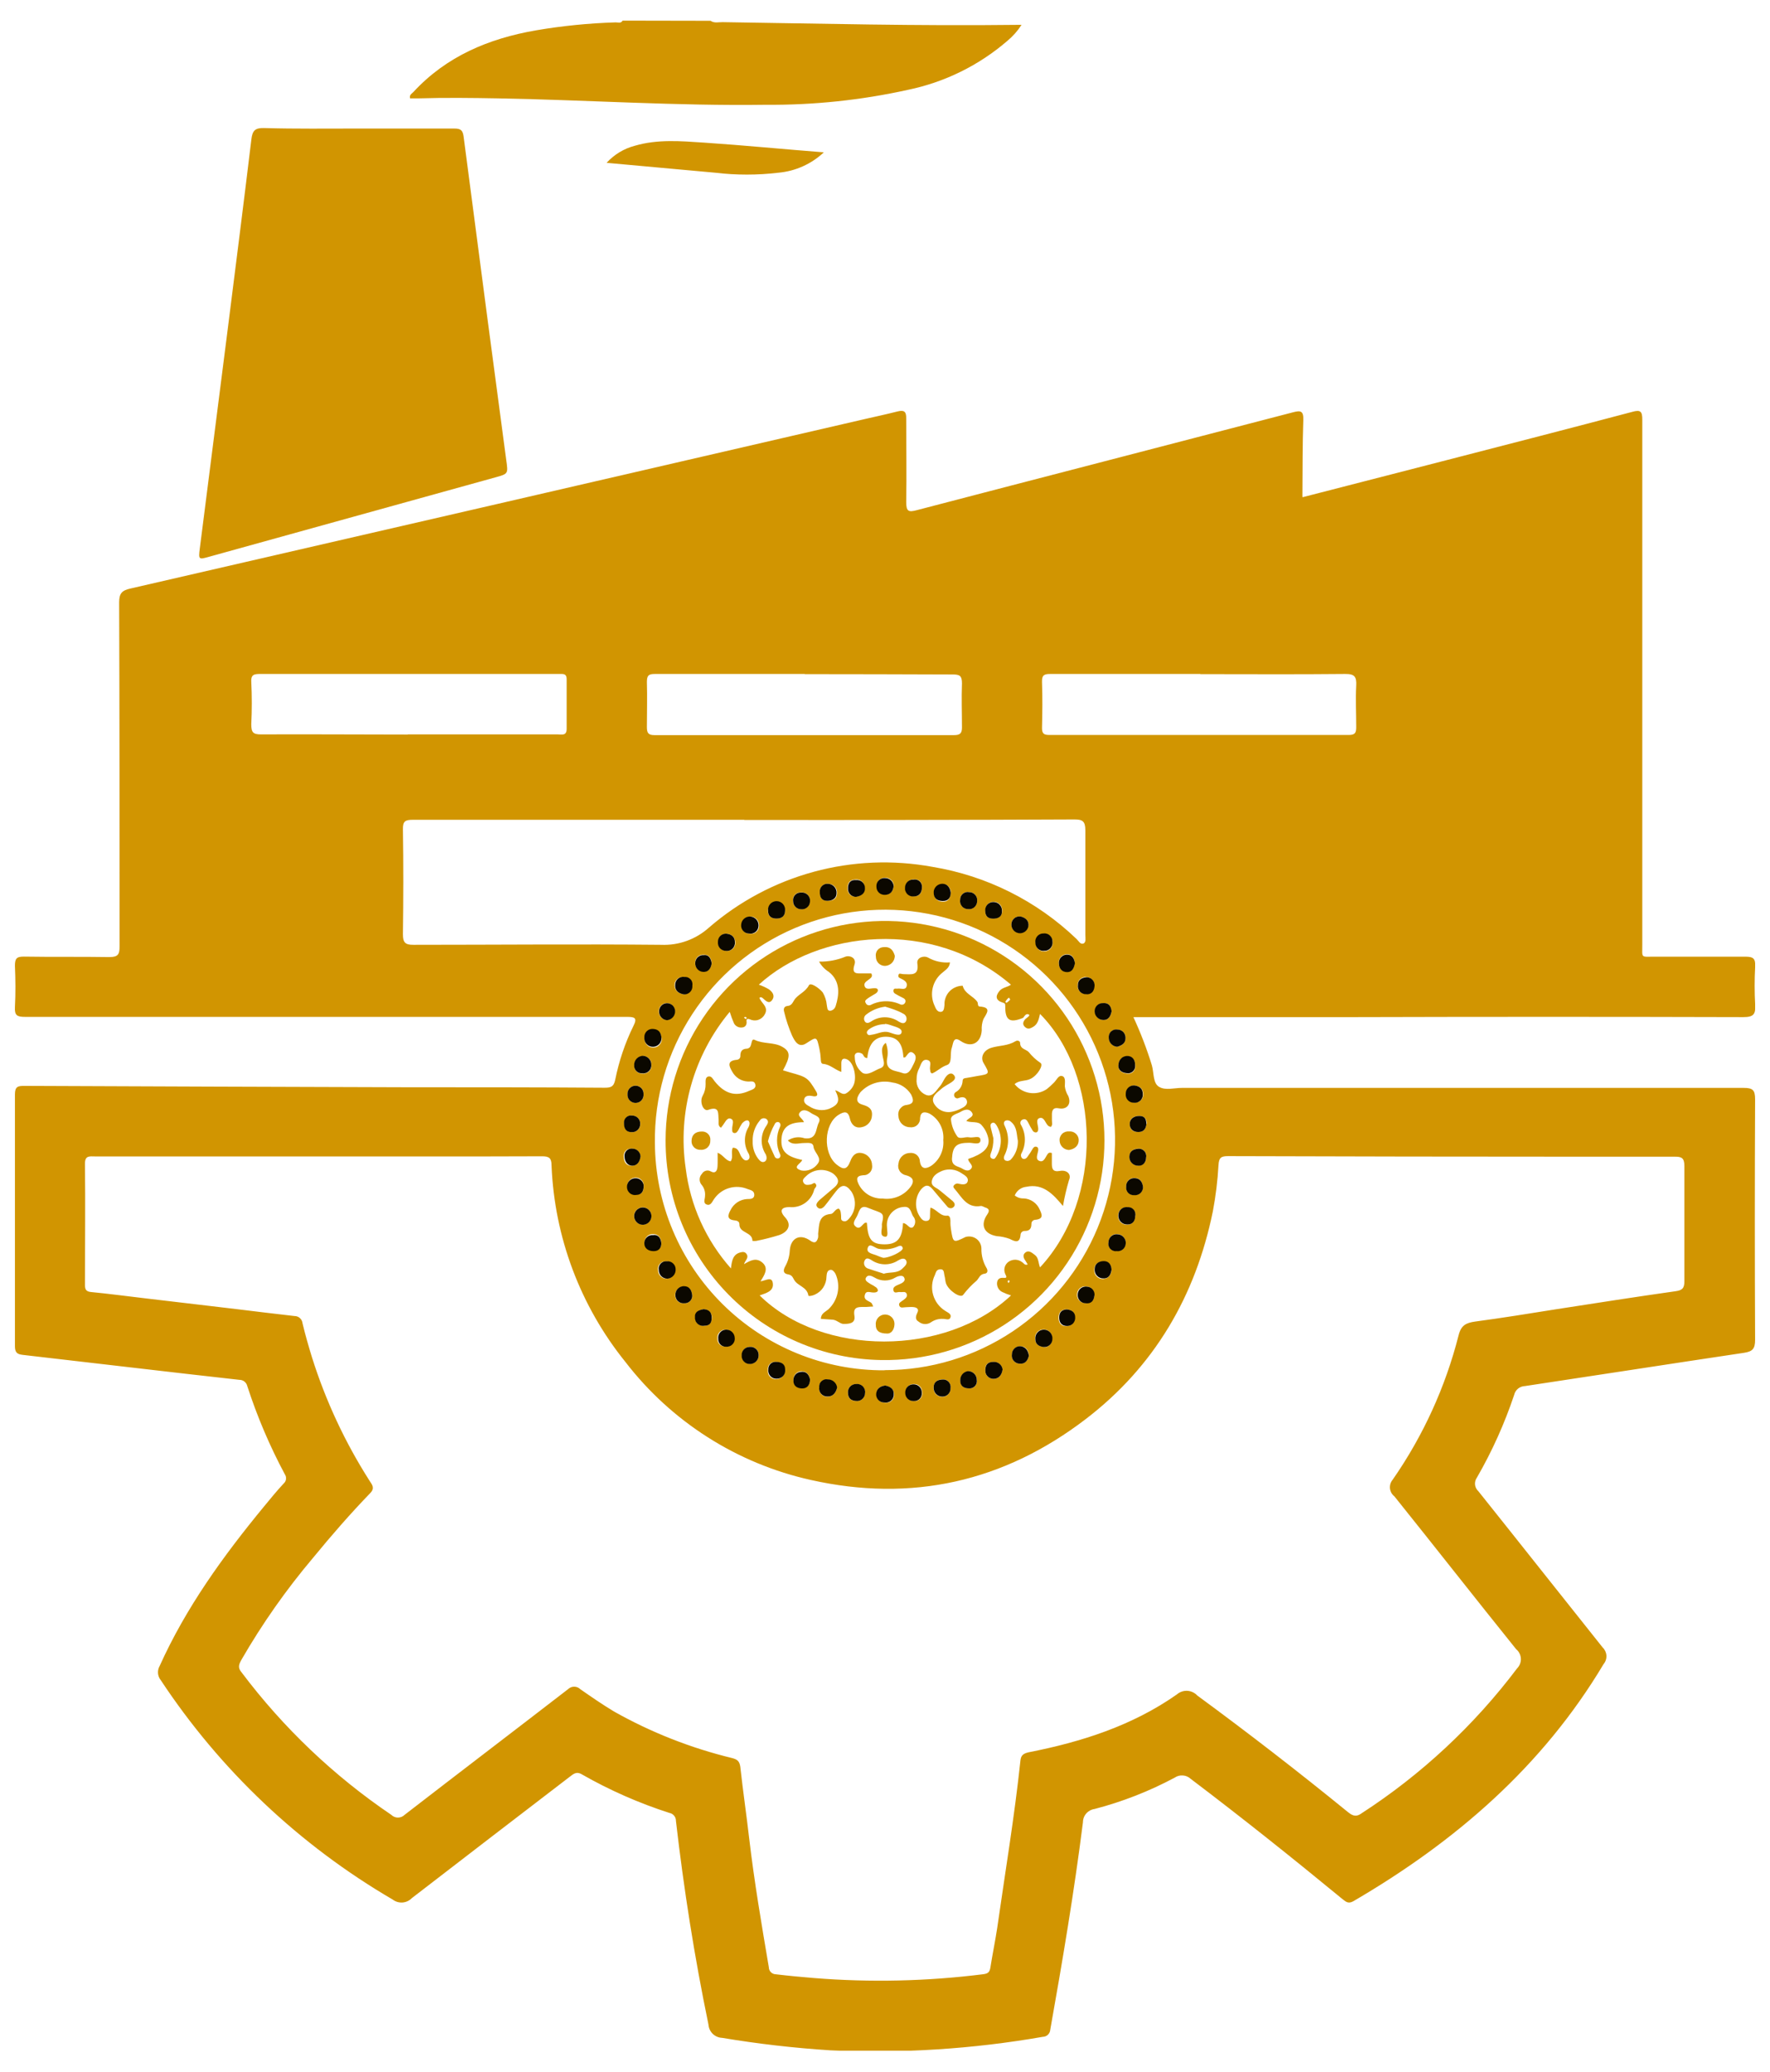 <svg width="53" height="62" viewBox="0 0 53 62" fill="none" xmlns="http://www.w3.org/2000/svg">
<g clip-path="url(#clip0_3360_4441)">
<path d="M21.277 0.622C21.39 0.701 21.517 0.66 21.64 0.663C24.571 0.706 27.503 0.78 30.434 0.744C30.485 0.742 30.537 0.742 30.588 0.744C30.472 0.925 30.328 1.087 30.163 1.224C29.31 1.959 28.284 2.463 27.181 2.69C25.786 2.998 24.361 3.147 22.933 3.136C20.26 3.174 17.59 2.992 14.918 2.944C14.122 2.93 13.328 2.92 12.531 2.944C12.447 2.944 12.363 2.944 12.279 2.944C12.25 2.834 12.337 2.8 12.382 2.75C13.366 1.687 14.625 1.157 16.038 0.91C16.831 0.774 17.633 0.694 18.437 0.67C18.509 0.67 18.596 0.706 18.643 0.617L21.277 0.622Z" fill="#D19501"/>
<path d="M39.002 14.881L43.294 13.777C45.156 13.297 47.017 12.818 48.876 12.326C49.116 12.259 49.179 12.304 49.176 12.566C49.176 17.8 49.176 23.034 49.176 28.267C49.176 28.684 49.121 28.631 49.543 28.631C50.452 28.631 51.364 28.631 52.273 28.631C52.513 28.631 52.566 28.703 52.556 28.924C52.535 29.307 52.535 29.69 52.556 30.073C52.573 30.351 52.508 30.44 52.204 30.44C48.313 30.429 44.422 30.429 40.531 30.44H33.938C34.154 30.907 34.339 31.388 34.49 31.879C34.557 32.105 34.516 32.419 34.711 32.529C34.905 32.64 35.159 32.558 35.39 32.558C40.997 32.558 46.603 32.558 52.208 32.558C52.487 32.558 52.554 32.623 52.554 32.901C52.543 35.3 52.543 37.699 52.554 40.098C52.554 40.369 52.475 40.448 52.218 40.487C50.033 40.813 47.847 41.154 45.662 41.482C45.587 41.484 45.514 41.511 45.456 41.558C45.398 41.605 45.357 41.671 45.34 41.744C45.051 42.606 44.677 43.437 44.222 44.224C44.179 44.285 44.16 44.36 44.168 44.434C44.176 44.508 44.211 44.577 44.266 44.627C45.511 46.184 46.744 47.746 47.989 49.305C48.056 49.369 48.096 49.455 48.102 49.548C48.107 49.64 48.077 49.731 48.017 49.802C46.185 52.87 43.577 55.118 40.526 56.898C40.358 56.994 40.286 56.898 40.183 56.823C38.695 55.6 37.189 54.398 35.654 53.237C35.59 53.177 35.507 53.141 35.42 53.135C35.333 53.128 35.246 53.151 35.174 53.201C34.414 53.607 33.608 53.922 32.775 54.139C32.678 54.152 32.59 54.2 32.526 54.273C32.462 54.346 32.427 54.44 32.427 54.537C32.165 56.617 31.815 58.685 31.448 60.748C31.444 60.804 31.419 60.856 31.378 60.895C31.337 60.934 31.284 60.956 31.227 60.957C29.13 61.323 26.999 61.459 24.873 61.362C23.784 61.293 22.699 61.168 21.622 60.988C21.517 60.984 21.417 60.941 21.341 60.867C21.266 60.794 21.221 60.695 21.214 60.59C20.795 58.572 20.476 56.54 20.24 54.496C20.241 54.44 20.223 54.385 20.187 54.341C20.151 54.297 20.102 54.267 20.046 54.257C19.134 53.964 18.256 53.578 17.424 53.103C17.249 52.999 17.16 53.103 17.05 53.182C15.475 54.388 13.902 55.596 12.331 56.807C12.258 56.883 12.159 56.929 12.054 56.937C11.949 56.945 11.844 56.914 11.76 56.85C8.97 55.223 6.592 52.974 4.811 50.279C4.764 50.221 4.737 50.15 4.731 50.075C4.726 50.001 4.742 49.926 4.779 49.862C5.569 48.108 6.684 46.568 7.898 45.095C8.095 44.855 8.291 44.615 8.495 44.397C8.534 44.363 8.559 44.315 8.565 44.264C8.57 44.212 8.557 44.161 8.527 44.119C8.075 43.274 7.699 42.391 7.404 41.48C7.391 41.426 7.36 41.379 7.317 41.345C7.273 41.311 7.219 41.294 7.164 41.295C5.005 41.055 2.846 40.796 0.687 40.549C0.514 40.53 0.447 40.48 0.447 40.288C0.447 37.777 0.447 35.265 0.447 32.753C0.447 32.513 0.541 32.498 0.732 32.498C4.547 32.514 8.361 32.528 12.175 32.539C14.15 32.539 16.124 32.539 18.098 32.553C18.283 32.553 18.377 32.532 18.422 32.314C18.534 31.756 18.716 31.215 18.967 30.704C19.089 30.464 19.01 30.433 18.777 30.433C15.136 30.433 11.494 30.433 7.852 30.433C5.485 30.433 3.117 30.433 0.752 30.433C0.512 30.433 0.433 30.39 0.447 30.14C0.469 29.73 0.464 29.315 0.447 28.905C0.447 28.696 0.49 28.627 0.713 28.629C1.565 28.643 2.419 28.629 3.27 28.643C3.537 28.643 3.582 28.562 3.58 28.319C3.58 24.889 3.58 21.456 3.568 18.026C3.568 17.757 3.654 17.671 3.899 17.615C11.238 15.927 18.574 14.235 25.907 12.539C26.223 12.467 26.542 12.398 26.866 12.316C27.058 12.268 27.14 12.299 27.135 12.525C27.135 13.36 27.149 14.204 27.135 15.027C27.135 15.305 27.204 15.336 27.456 15.267C31.203 14.288 34.955 13.321 38.703 12.343C38.942 12.28 39.038 12.285 39.026 12.582C39 13.302 39.007 14.022 39 14.742C38.998 14.788 38.999 14.834 39.002 14.881ZM9.529 34.609H9.078H2.841C2.69 34.609 2.541 34.573 2.544 34.83C2.558 36.029 2.544 37.246 2.544 38.452C2.544 38.589 2.575 38.654 2.731 38.668C3.263 38.719 3.793 38.791 4.324 38.853L7.085 39.179C7.663 39.249 8.241 39.321 8.819 39.386C8.88 39.385 8.938 39.408 8.982 39.449C9.027 39.49 9.054 39.546 9.059 39.606C9.141 39.949 9.239 40.288 9.342 40.623C9.752 41.925 10.332 43.168 11.067 44.318C11.139 44.433 11.235 44.531 11.086 44.685C10.486 45.306 9.92 45.956 9.373 46.623C8.571 47.572 7.854 48.591 7.233 49.667C7.157 49.802 7.109 49.907 7.233 50.049C8.482 51.709 9.997 53.15 11.717 54.314C11.77 54.367 11.842 54.396 11.916 54.396C11.991 54.396 12.062 54.367 12.115 54.314C13.742 53.057 15.378 51.812 17.007 50.555C17.056 50.506 17.123 50.478 17.193 50.478C17.262 50.478 17.329 50.506 17.378 50.555C17.707 50.783 18.038 51.013 18.381 51.219C19.493 51.846 20.686 52.316 21.927 52.616C22.078 52.656 22.143 52.709 22.167 52.875C22.246 53.594 22.352 54.314 22.435 55.034C22.587 56.322 22.805 57.601 23.021 58.872C23.021 58.929 23.043 58.983 23.083 59.023C23.123 59.063 23.178 59.086 23.234 59.086C23.613 59.131 23.992 59.167 24.374 59.198C26.064 59.334 27.765 59.295 29.448 59.083C29.596 59.064 29.635 59.009 29.656 58.882C29.718 58.486 29.8 58.095 29.86 57.699C30.1 56.02 30.378 54.362 30.556 52.683C30.573 52.536 30.637 52.481 30.796 52.443C32.379 52.133 33.9 51.649 35.236 50.713C35.322 50.637 35.434 50.597 35.549 50.602C35.664 50.608 35.772 50.658 35.85 50.742C37.376 51.862 38.874 53.02 40.343 54.216C40.471 54.319 40.583 54.401 40.763 54.273C42.56 53.11 44.138 51.64 45.427 49.931C45.465 49.893 45.495 49.847 45.514 49.797C45.534 49.747 45.542 49.693 45.54 49.639C45.537 49.585 45.524 49.532 45.5 49.484C45.476 49.435 45.442 49.392 45.4 49.358C44.177 47.839 42.973 46.302 41.752 44.781C41.715 44.752 41.684 44.716 41.661 44.675C41.639 44.634 41.625 44.588 41.62 44.542C41.616 44.495 41.621 44.448 41.635 44.403C41.65 44.358 41.673 44.317 41.703 44.282C42.614 42.972 43.282 41.51 43.675 39.964C43.75 39.659 43.901 39.59 44.172 39.551C44.983 39.443 45.791 39.311 46.602 39.182C47.79 38.999 48.977 38.812 50.167 38.644C50.371 38.616 50.438 38.556 50.436 38.344C50.436 37.195 50.436 36.044 50.436 34.895C50.436 34.655 50.354 34.614 50.141 34.617C49.219 34.617 48.301 34.617 47.379 34.617C43.843 34.617 40.307 34.611 36.769 34.6C36.56 34.6 36.5 34.65 36.486 34.864C36.46 35.331 36.404 35.797 36.316 36.257C35.8 38.783 34.569 40.895 32.513 42.468C30.059 44.347 27.296 44.968 24.275 44.291C22.069 43.8 20.106 42.551 18.727 40.76C17.377 39.087 16.601 37.024 16.515 34.876C16.515 34.662 16.445 34.605 16.234 34.605C13.996 34.614 11.763 34.609 9.529 34.609ZM22.287 24.534C18.981 24.534 15.676 24.534 12.372 24.534C12.132 24.534 12.06 24.575 12.065 24.824C12.082 25.87 12.079 26.914 12.065 27.957C12.065 28.197 12.123 28.279 12.379 28.276C14.852 28.276 17.323 28.252 19.794 28.276C20.324 28.299 20.841 28.112 21.234 27.756C22.141 26.973 23.213 26.404 24.369 26.09C25.526 25.776 26.738 25.726 27.917 25.942C29.541 26.209 31.047 26.962 32.235 28.101C32.297 28.159 32.348 28.271 32.439 28.238C32.53 28.204 32.499 28.07 32.499 27.981C32.499 26.935 32.499 25.892 32.499 24.848C32.499 24.57 32.41 24.522 32.158 24.524C28.864 24.539 25.573 24.544 22.287 24.539V24.534ZM12.211 21.979H16.695C16.82 21.979 16.973 22.032 16.968 21.802C16.968 21.322 16.968 20.825 16.968 20.336C16.968 20.213 16.93 20.166 16.805 20.17C16.613 20.17 16.421 20.17 16.229 20.17C13.426 20.17 10.62 20.17 7.812 20.17C7.632 20.17 7.509 20.17 7.524 20.41C7.545 20.831 7.545 21.253 7.524 21.674C7.524 21.914 7.574 21.982 7.821 21.979C9.285 21.972 10.758 21.984 12.214 21.984L12.211 21.979ZM24.096 20.17C22.599 20.17 21.104 20.17 19.61 20.17C19.425 20.17 19.37 20.211 19.37 20.41C19.384 20.859 19.37 21.31 19.37 21.761C19.37 21.936 19.415 22.001 19.595 22.001C22.584 22.001 25.574 22.001 28.565 22.001C28.737 22.001 28.805 21.955 28.805 21.775C28.805 21.334 28.788 20.892 28.805 20.451C28.805 20.228 28.74 20.185 28.531 20.185C27.049 20.18 25.573 20.175 24.098 20.175L24.096 20.17ZM35.939 20.17C34.442 20.17 32.947 20.17 31.453 20.17C31.285 20.17 31.194 20.189 31.201 20.41C31.218 20.868 31.213 21.329 31.201 21.79C31.201 21.96 31.266 21.996 31.419 21.996C34.408 21.996 37.398 21.996 40.389 21.996C40.574 21.996 40.612 21.931 40.61 21.756C40.61 21.343 40.588 20.931 40.61 20.52C40.624 20.252 40.562 20.166 40.274 20.17C38.825 20.185 37.386 20.175 35.946 20.175L35.939 20.17ZM26.487 41.005C27.854 41.007 29.191 40.603 30.328 39.843C31.464 39.083 32.349 38.003 32.869 36.739C33.39 35.475 33.523 34.084 33.251 32.745C32.979 31.405 32.314 30.176 31.342 29.215C30.37 28.254 29.134 27.604 27.791 27.348C26.448 27.091 25.059 27.24 23.802 27.775C22.544 28.31 21.473 29.208 20.727 30.353C19.98 31.498 19.591 32.84 19.61 34.206C19.614 35.105 19.797 35.993 20.145 36.822C20.493 37.65 21.002 38.401 21.64 39.033C22.279 39.665 23.036 40.164 23.869 40.504C24.701 40.843 25.591 41.015 26.49 41.01L26.487 41.005ZM20.473 29.759C20.506 29.759 20.539 29.752 20.569 29.739C20.599 29.726 20.627 29.707 20.649 29.683C20.672 29.659 20.689 29.63 20.7 29.599C20.711 29.568 20.715 29.535 20.713 29.502C20.719 29.468 20.717 29.434 20.708 29.401C20.698 29.368 20.681 29.338 20.658 29.313C20.634 29.287 20.606 29.268 20.574 29.256C20.542 29.244 20.507 29.239 20.473 29.243C20.439 29.238 20.404 29.24 20.37 29.25C20.337 29.259 20.306 29.276 20.28 29.299C20.253 29.322 20.233 29.35 20.218 29.382C20.204 29.414 20.197 29.448 20.197 29.483C20.202 29.648 20.317 29.73 20.473 29.759ZM26.506 41.465C26.367 41.482 26.255 41.552 26.247 41.705C26.242 41.74 26.245 41.774 26.255 41.807C26.265 41.841 26.282 41.871 26.305 41.897C26.327 41.923 26.355 41.944 26.387 41.958C26.419 41.972 26.453 41.979 26.487 41.979C26.522 41.986 26.558 41.984 26.593 41.976C26.628 41.967 26.66 41.95 26.687 41.927C26.715 41.904 26.736 41.875 26.751 41.843C26.766 41.81 26.773 41.775 26.773 41.739C26.77 41.576 26.665 41.497 26.506 41.465ZM20.727 38.764C20.711 38.618 20.641 38.503 20.488 38.505C20.452 38.503 20.417 38.508 20.384 38.52C20.351 38.532 20.32 38.551 20.295 38.575C20.27 38.599 20.249 38.629 20.236 38.661C20.222 38.694 20.216 38.729 20.216 38.764C20.216 38.798 20.223 38.831 20.237 38.862C20.25 38.893 20.27 38.92 20.295 38.943C20.32 38.966 20.349 38.983 20.381 38.993C20.413 39.004 20.447 39.008 20.48 39.004C20.513 39.008 20.546 39.004 20.577 38.993C20.608 38.983 20.637 38.965 20.66 38.943C20.684 38.92 20.702 38.892 20.714 38.861C20.726 38.83 20.73 38.797 20.727 38.764ZM19.259 31.606C19.223 31.607 19.187 31.614 19.154 31.629C19.121 31.644 19.091 31.665 19.066 31.691C19.041 31.718 19.022 31.749 19.01 31.783C18.997 31.817 18.991 31.853 18.993 31.889C18.991 31.921 18.996 31.953 19.007 31.983C19.018 32.013 19.036 32.041 19.058 32.063C19.081 32.086 19.109 32.104 19.139 32.115C19.169 32.126 19.201 32.131 19.233 32.129C19.268 32.134 19.305 32.131 19.339 32.12C19.373 32.11 19.404 32.092 19.43 32.067C19.457 32.043 19.477 32.013 19.49 31.98C19.503 31.946 19.509 31.91 19.506 31.875C19.51 31.805 19.486 31.738 19.439 31.686C19.393 31.634 19.328 31.603 19.259 31.599V31.606ZM33.449 31.328C33.586 31.299 33.689 31.234 33.703 31.071C33.706 31.038 33.701 31.005 33.69 30.974C33.679 30.943 33.662 30.915 33.639 30.89C33.617 30.866 33.589 30.847 33.559 30.834C33.529 30.821 33.496 30.814 33.463 30.814C33.429 30.808 33.395 30.81 33.362 30.82C33.329 30.829 33.298 30.846 33.273 30.869C33.248 30.893 33.228 30.922 33.216 30.953C33.203 30.985 33.199 31.02 33.202 31.054C33.2 31.123 33.225 31.189 33.271 31.24C33.317 31.291 33.381 31.322 33.449 31.328ZM19.806 31.057C19.789 30.886 19.703 30.817 19.542 30.817C19.51 30.817 19.477 30.823 19.447 30.836C19.417 30.849 19.39 30.868 19.367 30.892C19.345 30.916 19.328 30.944 19.316 30.975C19.305 31.006 19.3 31.038 19.302 31.071C19.299 31.107 19.303 31.143 19.314 31.177C19.326 31.21 19.344 31.242 19.368 31.268C19.392 31.295 19.421 31.316 19.454 31.331C19.487 31.345 19.522 31.352 19.558 31.352C19.594 31.352 19.629 31.345 19.662 31.331C19.695 31.316 19.724 31.295 19.748 31.268C19.772 31.242 19.79 31.21 19.802 31.177C19.813 31.143 19.817 31.107 19.813 31.071L19.806 31.057ZM33.993 31.899C33.993 31.747 33.931 31.628 33.778 31.613C33.742 31.61 33.705 31.614 33.671 31.625C33.636 31.637 33.605 31.655 33.578 31.679C33.551 31.703 33.529 31.732 33.514 31.765C33.499 31.798 33.49 31.834 33.49 31.87C33.471 32.031 33.59 32.11 33.73 32.127C33.764 32.135 33.799 32.135 33.833 32.127C33.867 32.118 33.899 32.102 33.925 32.078C33.951 32.055 33.971 32.025 33.983 31.992C33.995 31.959 33.998 31.924 33.993 31.889V31.899ZM22.479 27.437C22.412 27.434 22.346 27.457 22.296 27.502C22.246 27.547 22.215 27.61 22.21 27.677C22.206 27.71 22.209 27.745 22.219 27.777C22.229 27.81 22.247 27.84 22.269 27.865C22.292 27.89 22.32 27.911 22.351 27.925C22.382 27.938 22.416 27.945 22.45 27.945C22.485 27.951 22.52 27.949 22.554 27.94C22.588 27.931 22.62 27.914 22.646 27.891C22.673 27.868 22.695 27.84 22.709 27.808C22.724 27.776 22.731 27.741 22.73 27.705C22.732 27.67 22.727 27.635 22.715 27.602C22.703 27.568 22.685 27.538 22.661 27.512C22.637 27.486 22.608 27.465 22.576 27.451C22.544 27.436 22.509 27.428 22.474 27.427L22.479 27.437ZM31.264 40.321C31.296 40.321 31.329 40.315 31.359 40.302C31.389 40.289 31.416 40.27 31.438 40.246C31.461 40.222 31.478 40.194 31.489 40.163C31.501 40.132 31.505 40.1 31.503 40.067C31.507 40.031 31.503 39.995 31.491 39.961C31.48 39.927 31.462 39.896 31.438 39.87C31.414 39.843 31.384 39.822 31.352 39.807C31.319 39.793 31.284 39.785 31.248 39.785C31.212 39.785 31.177 39.793 31.144 39.807C31.111 39.822 31.082 39.843 31.058 39.87C31.034 39.896 31.015 39.927 31.004 39.961C30.993 39.995 30.989 40.031 30.992 40.067C31 40.223 31.105 40.297 31.259 40.312L31.264 40.321ZM28.997 41.041C28.93 41.047 28.867 41.078 28.823 41.129C28.778 41.179 28.755 41.245 28.757 41.312C28.757 41.482 28.862 41.552 29.011 41.552C29.045 41.556 29.079 41.552 29.111 41.54C29.142 41.528 29.171 41.51 29.195 41.485C29.218 41.46 29.235 41.43 29.245 41.398C29.255 41.365 29.257 41.331 29.251 41.298C29.251 41.263 29.244 41.229 29.232 41.197C29.218 41.165 29.199 41.136 29.175 41.112C29.151 41.088 29.122 41.068 29.09 41.055C29.058 41.042 29.024 41.036 28.989 41.036L28.997 41.041ZM31.518 28.19C31.518 28.156 31.511 28.123 31.497 28.092C31.484 28.061 31.464 28.034 31.439 28.011C31.414 27.988 31.385 27.971 31.353 27.961C31.321 27.95 31.287 27.947 31.254 27.95C31.219 27.95 31.184 27.957 31.152 27.971C31.119 27.986 31.091 28.007 31.068 28.034C31.045 28.061 31.028 28.092 31.019 28.126C31.01 28.16 31.008 28.196 31.014 28.231C31.014 28.265 31.021 28.299 31.035 28.33C31.049 28.362 31.069 28.39 31.095 28.412C31.121 28.435 31.151 28.452 31.184 28.462C31.216 28.472 31.251 28.475 31.285 28.471C31.32 28.469 31.354 28.461 31.385 28.445C31.416 28.43 31.443 28.408 31.465 28.38C31.487 28.353 31.502 28.322 31.51 28.288C31.519 28.254 31.52 28.219 31.513 28.185L31.518 28.19ZM22.718 40.547C22.719 40.513 22.712 40.48 22.698 40.449C22.685 40.418 22.665 40.391 22.64 40.368C22.615 40.345 22.586 40.328 22.554 40.318C22.522 40.307 22.488 40.303 22.455 40.307C22.422 40.307 22.389 40.313 22.359 40.327C22.328 40.34 22.301 40.359 22.279 40.383C22.256 40.407 22.239 40.435 22.228 40.467C22.217 40.498 22.212 40.531 22.215 40.563C22.213 40.596 22.218 40.629 22.229 40.66C22.24 40.691 22.257 40.719 22.28 40.742C22.302 40.766 22.329 40.785 22.359 40.798C22.39 40.811 22.422 40.818 22.455 40.818C22.49 40.819 22.525 40.812 22.558 40.798C22.591 40.785 22.621 40.765 22.645 40.739C22.67 40.714 22.689 40.684 22.702 40.651C22.715 40.617 22.72 40.582 22.718 40.547ZM28.476 26.71C28.454 26.571 28.382 26.453 28.236 26.47C28.2 26.469 28.165 26.476 28.131 26.49C28.098 26.503 28.068 26.524 28.043 26.55C28.019 26.576 28 26.607 27.987 26.64C27.975 26.674 27.97 26.71 27.972 26.746C27.972 26.902 28.09 26.986 28.243 26.986C28.397 26.986 28.462 26.875 28.466 26.71H28.476ZM33.993 36.392C34 36.358 33.999 36.323 33.989 36.29C33.98 36.257 33.963 36.227 33.94 36.202C33.916 36.177 33.887 36.157 33.855 36.146C33.822 36.134 33.788 36.131 33.754 36.135C33.719 36.13 33.684 36.133 33.651 36.143C33.618 36.153 33.588 36.169 33.562 36.192C33.536 36.215 33.515 36.243 33.501 36.275C33.487 36.306 33.48 36.34 33.48 36.375C33.477 36.411 33.482 36.447 33.494 36.481C33.507 36.515 33.526 36.546 33.55 36.572C33.575 36.599 33.605 36.619 33.639 36.633C33.672 36.647 33.708 36.654 33.744 36.653C33.91 36.653 33.984 36.543 33.993 36.392ZM25.631 26.839C25.784 26.813 25.897 26.729 25.89 26.561C25.89 26.527 25.883 26.493 25.869 26.462C25.855 26.431 25.835 26.403 25.81 26.38C25.784 26.358 25.754 26.341 25.722 26.33C25.689 26.32 25.655 26.317 25.621 26.321C25.451 26.321 25.381 26.424 25.381 26.561C25.375 26.596 25.378 26.633 25.388 26.667C25.398 26.701 25.416 26.733 25.439 26.76C25.463 26.787 25.493 26.808 25.526 26.821C25.559 26.835 25.595 26.841 25.631 26.839ZM33.279 37.999C33.279 37.841 33.19 37.759 33.039 37.759C32.888 37.759 32.768 37.826 32.765 37.999C32.762 38.035 32.767 38.072 32.779 38.106C32.791 38.141 32.81 38.172 32.836 38.198C32.861 38.225 32.891 38.245 32.925 38.259C32.959 38.273 32.995 38.279 33.032 38.277C33.209 38.265 33.269 38.136 33.288 37.999H33.279ZM19.969 38.27C20.037 38.263 20.1 38.231 20.145 38.179C20.19 38.127 20.213 38.06 20.209 37.992C20.209 37.958 20.203 37.925 20.189 37.894C20.175 37.863 20.156 37.836 20.131 37.813C20.106 37.791 20.076 37.773 20.044 37.763C20.013 37.752 19.979 37.749 19.945 37.752C19.911 37.748 19.876 37.753 19.843 37.765C19.811 37.777 19.782 37.797 19.758 37.823C19.735 37.849 19.718 37.88 19.709 37.913C19.7 37.947 19.698 37.982 19.706 38.016C19.705 38.051 19.712 38.086 19.727 38.118C19.74 38.15 19.761 38.179 19.787 38.203C19.812 38.227 19.843 38.245 19.876 38.257C19.909 38.268 19.944 38.273 19.979 38.27H19.969ZM30.544 27.427C30.511 27.424 30.477 27.429 30.446 27.439C30.415 27.45 30.386 27.468 30.362 27.49C30.337 27.513 30.318 27.54 30.305 27.57C30.291 27.601 30.285 27.634 30.285 27.667C30.286 27.73 30.31 27.791 30.353 27.838C30.396 27.884 30.455 27.913 30.518 27.919C30.582 27.925 30.645 27.907 30.695 27.869C30.746 27.83 30.781 27.775 30.793 27.712C30.817 27.554 30.712 27.463 30.553 27.427H30.544ZM25.058 41.528C25.048 41.463 25.016 41.403 24.967 41.359C24.918 41.315 24.855 41.29 24.789 41.288C24.755 41.282 24.721 41.283 24.688 41.293C24.655 41.303 24.625 41.32 24.6 41.343C24.575 41.366 24.556 41.395 24.544 41.427C24.532 41.459 24.528 41.494 24.532 41.528C24.527 41.562 24.53 41.597 24.54 41.63C24.55 41.663 24.567 41.694 24.589 41.72C24.612 41.746 24.64 41.766 24.672 41.781C24.703 41.795 24.737 41.802 24.772 41.801C24.935 41.801 25.026 41.691 25.067 41.528H25.058ZM21.723 39.791C21.689 39.791 21.655 39.798 21.624 39.812C21.593 39.825 21.565 39.846 21.542 39.871C21.52 39.897 21.503 39.926 21.492 39.959C21.482 39.992 21.479 40.026 21.483 40.06C21.481 40.092 21.486 40.124 21.497 40.154C21.508 40.184 21.526 40.211 21.549 40.234C21.571 40.257 21.599 40.274 21.629 40.286C21.659 40.297 21.691 40.302 21.723 40.3C21.758 40.302 21.794 40.297 21.827 40.284C21.86 40.271 21.89 40.25 21.914 40.224C21.939 40.199 21.957 40.167 21.968 40.133C21.979 40.1 21.982 40.064 21.977 40.029C21.973 39.966 21.946 39.907 21.901 39.863C21.855 39.819 21.796 39.793 21.733 39.791H21.723ZM32.758 38.755C32.76 38.722 32.756 38.689 32.745 38.658C32.734 38.627 32.717 38.598 32.694 38.574C32.671 38.55 32.644 38.531 32.614 38.518C32.584 38.505 32.551 38.498 32.518 38.498C32.484 38.494 32.45 38.498 32.418 38.508C32.386 38.519 32.356 38.536 32.331 38.558C32.306 38.581 32.286 38.609 32.272 38.64C32.259 38.671 32.252 38.704 32.252 38.738C32.249 38.771 32.253 38.804 32.264 38.836C32.275 38.867 32.292 38.896 32.315 38.92C32.337 38.944 32.365 38.964 32.395 38.977C32.426 38.99 32.459 38.997 32.492 38.997C32.676 39.004 32.753 38.923 32.775 38.764L32.758 38.755ZM21.313 28.828C21.294 28.682 21.238 28.564 21.073 28.571C21.04 28.569 21.006 28.573 20.975 28.584C20.944 28.595 20.915 28.612 20.891 28.634C20.866 28.657 20.847 28.684 20.834 28.715C20.82 28.745 20.814 28.778 20.814 28.811C20.811 28.878 20.835 28.943 20.88 28.992C20.925 29.042 20.987 29.071 21.054 29.075C21.214 29.094 21.284 28.974 21.313 28.828ZM21.749 27.94C21.717 27.94 21.684 27.947 21.654 27.96C21.624 27.973 21.597 27.992 21.574 28.016C21.552 28.04 21.535 28.068 21.523 28.098C21.512 28.129 21.508 28.162 21.509 28.195C21.506 28.228 21.51 28.262 21.521 28.293C21.532 28.325 21.549 28.354 21.572 28.378C21.594 28.403 21.622 28.423 21.652 28.436C21.683 28.449 21.716 28.456 21.749 28.456C21.785 28.461 21.822 28.457 21.856 28.445C21.89 28.434 21.922 28.415 21.948 28.389C21.974 28.364 21.993 28.333 22.005 28.299C22.018 28.265 22.022 28.228 22.018 28.192C22.006 28.039 21.903 27.955 21.744 27.94H21.749ZM28.226 41.283C28.075 41.283 27.962 41.355 27.955 41.523C27.952 41.559 27.956 41.596 27.968 41.63C27.98 41.665 27.999 41.697 28.024 41.723C28.049 41.75 28.079 41.77 28.113 41.784C28.146 41.798 28.183 41.805 28.219 41.804C28.252 41.804 28.284 41.797 28.314 41.784C28.345 41.771 28.372 41.752 28.394 41.728C28.417 41.705 28.434 41.676 28.445 41.646C28.456 41.615 28.461 41.582 28.459 41.55C28.466 41.516 28.466 41.48 28.457 41.447C28.448 41.413 28.431 41.382 28.408 41.356C28.385 41.33 28.356 41.31 28.324 41.297C28.291 41.285 28.256 41.28 28.222 41.283H28.226ZM25.679 41.928C25.739 41.924 25.796 41.897 25.838 41.852C25.879 41.808 25.902 41.749 25.902 41.689C25.906 41.652 25.902 41.615 25.89 41.581C25.878 41.546 25.858 41.514 25.832 41.489C25.806 41.463 25.774 41.444 25.739 41.432C25.704 41.421 25.667 41.417 25.631 41.422C25.597 41.422 25.563 41.429 25.532 41.443C25.501 41.457 25.473 41.477 25.45 41.502C25.427 41.528 25.41 41.558 25.4 41.59C25.39 41.623 25.387 41.657 25.391 41.691C25.391 41.84 25.475 41.933 25.674 41.928H25.679ZM27.372 41.928C27.406 41.932 27.44 41.927 27.472 41.916C27.503 41.904 27.532 41.885 27.555 41.86C27.578 41.836 27.595 41.806 27.605 41.774C27.615 41.742 27.618 41.708 27.612 41.674C27.614 41.642 27.61 41.609 27.598 41.578C27.587 41.547 27.57 41.519 27.547 41.495C27.525 41.471 27.498 41.452 27.468 41.439C27.438 41.426 27.405 41.42 27.372 41.42C27.338 41.418 27.304 41.423 27.271 41.435C27.239 41.448 27.21 41.467 27.186 41.491C27.162 41.516 27.143 41.545 27.132 41.578C27.12 41.61 27.115 41.645 27.118 41.679C27.116 41.712 27.122 41.746 27.134 41.777C27.145 41.808 27.164 41.836 27.187 41.86C27.211 41.884 27.239 41.902 27.27 41.914C27.301 41.927 27.334 41.932 27.368 41.931L27.372 41.928ZM26.765 26.508C26.762 26.446 26.735 26.387 26.691 26.343C26.647 26.299 26.588 26.272 26.526 26.268C26.49 26.264 26.454 26.267 26.419 26.279C26.385 26.29 26.354 26.309 26.328 26.334C26.302 26.36 26.283 26.39 26.27 26.424C26.258 26.458 26.253 26.494 26.257 26.53C26.257 26.563 26.264 26.595 26.277 26.626C26.29 26.656 26.309 26.683 26.333 26.706C26.357 26.728 26.386 26.745 26.417 26.756C26.448 26.767 26.481 26.772 26.514 26.77C26.653 26.77 26.744 26.688 26.761 26.511L26.765 26.508ZM23.232 40.76C23.199 40.755 23.166 40.758 23.135 40.769C23.103 40.779 23.075 40.796 23.052 40.82C23.028 40.843 23.011 40.871 23 40.903C22.99 40.934 22.987 40.968 22.992 41C22.987 41.036 22.99 41.074 23.001 41.108C23.012 41.143 23.031 41.175 23.057 41.202C23.082 41.228 23.113 41.248 23.148 41.261C23.182 41.273 23.219 41.278 23.256 41.274C23.289 41.274 23.322 41.267 23.353 41.254C23.384 41.24 23.411 41.221 23.434 41.196C23.456 41.171 23.473 41.142 23.484 41.111C23.495 41.079 23.499 41.045 23.496 41.012C23.51 40.846 23.422 40.762 23.232 40.76ZM34.082 34.379C33.945 34.379 33.828 34.451 33.818 34.607C33.816 34.643 33.821 34.678 33.833 34.712C33.845 34.746 33.864 34.777 33.889 34.803C33.913 34.829 33.943 34.85 33.976 34.864C34.009 34.878 34.044 34.885 34.08 34.885C34.236 34.885 34.32 34.782 34.32 34.633C34.326 34.6 34.324 34.565 34.315 34.533C34.305 34.5 34.288 34.47 34.265 34.445C34.241 34.42 34.212 34.401 34.18 34.39C34.148 34.378 34.114 34.375 34.08 34.379H34.082ZM23.99 27.209C24.023 27.212 24.057 27.208 24.088 27.197C24.12 27.186 24.149 27.169 24.174 27.147C24.198 27.124 24.218 27.096 24.231 27.066C24.245 27.035 24.252 27.002 24.251 26.969C24.255 26.933 24.25 26.897 24.238 26.864C24.226 26.83 24.206 26.8 24.181 26.774C24.155 26.749 24.124 26.73 24.09 26.719C24.057 26.707 24.021 26.703 23.985 26.707C23.951 26.705 23.917 26.71 23.886 26.722C23.854 26.735 23.826 26.754 23.803 26.779C23.78 26.804 23.762 26.834 23.753 26.866C23.743 26.899 23.74 26.933 23.745 26.966C23.745 26.998 23.751 27.03 23.763 27.06C23.776 27.09 23.794 27.117 23.816 27.139C23.839 27.162 23.866 27.18 23.896 27.192C23.926 27.203 23.958 27.209 23.99 27.209ZM34.226 35.526C34.209 35.365 34.13 35.255 33.962 35.252C33.929 35.252 33.897 35.259 33.866 35.272C33.836 35.285 33.809 35.304 33.786 35.328C33.764 35.352 33.747 35.381 33.736 35.412C33.724 35.443 33.72 35.476 33.722 35.509C33.718 35.542 33.721 35.576 33.731 35.608C33.742 35.64 33.759 35.669 33.782 35.693C33.805 35.717 33.833 35.736 33.864 35.748C33.895 35.761 33.929 35.766 33.962 35.763C33.995 35.767 34.029 35.763 34.061 35.753C34.093 35.742 34.122 35.725 34.147 35.703C34.172 35.681 34.191 35.653 34.205 35.623C34.219 35.592 34.226 35.559 34.226 35.526ZM19.504 36.406C19.507 36.339 19.485 36.274 19.441 36.223C19.396 36.173 19.335 36.141 19.268 36.135C19.201 36.129 19.135 36.15 19.083 36.192C19.03 36.234 18.997 36.294 18.988 36.361C18.984 36.395 18.986 36.43 18.996 36.464C19.005 36.497 19.021 36.529 19.043 36.556C19.065 36.583 19.092 36.605 19.123 36.622C19.154 36.638 19.188 36.648 19.222 36.651C19.257 36.654 19.292 36.651 19.325 36.64C19.358 36.629 19.389 36.612 19.415 36.589C19.442 36.566 19.463 36.538 19.478 36.507C19.494 36.475 19.502 36.441 19.504 36.406ZM27.61 26.53C27.61 26.5 27.603 26.47 27.591 26.442C27.578 26.415 27.56 26.39 27.537 26.37C27.515 26.35 27.488 26.335 27.459 26.326C27.43 26.318 27.4 26.315 27.37 26.319C27.337 26.316 27.304 26.321 27.273 26.332C27.242 26.343 27.213 26.36 27.189 26.383C27.165 26.405 27.146 26.433 27.133 26.463C27.12 26.493 27.113 26.526 27.113 26.559C27.109 26.595 27.114 26.631 27.126 26.665C27.138 26.699 27.158 26.73 27.184 26.756C27.21 26.781 27.241 26.8 27.275 26.812C27.309 26.823 27.346 26.827 27.382 26.823C27.526 26.827 27.61 26.729 27.61 26.53ZM24.549 26.683C24.549 26.863 24.609 26.959 24.789 26.959C24.969 26.959 25.058 26.885 25.065 26.734C25.067 26.698 25.062 26.662 25.051 26.627C25.039 26.593 25.02 26.562 24.995 26.535C24.971 26.509 24.941 26.488 24.908 26.473C24.875 26.459 24.839 26.451 24.803 26.451C24.77 26.446 24.736 26.449 24.704 26.459C24.672 26.469 24.642 26.486 24.618 26.509C24.594 26.532 24.575 26.561 24.563 26.592C24.551 26.623 24.546 26.657 24.549 26.691V26.683ZM32.185 28.816C32.163 28.672 32.11 28.557 31.945 28.559C31.912 28.559 31.879 28.566 31.848 28.579C31.818 28.593 31.791 28.612 31.768 28.636C31.745 28.661 31.728 28.689 31.717 28.721C31.706 28.752 31.702 28.785 31.705 28.818C31.705 28.962 31.782 29.082 31.945 29.082C32.108 29.082 32.156 28.962 32.185 28.823V28.816ZM32.535 29.236C32.384 29.236 32.273 29.322 32.269 29.476C32.264 29.51 32.267 29.544 32.277 29.577C32.287 29.61 32.304 29.64 32.327 29.666C32.349 29.692 32.377 29.712 32.409 29.726C32.44 29.74 32.474 29.747 32.508 29.747C32.669 29.761 32.748 29.653 32.768 29.507C32.771 29.474 32.767 29.441 32.757 29.409C32.747 29.378 32.731 29.349 32.709 29.324C32.687 29.299 32.66 29.279 32.63 29.265C32.6 29.252 32.568 29.244 32.535 29.243V29.236ZM33.706 37.219C33.709 37.185 33.706 37.15 33.696 37.116C33.686 37.083 33.669 37.052 33.647 37.025C33.625 36.998 33.597 36.977 33.566 36.961C33.535 36.945 33.501 36.936 33.466 36.934C33.432 36.929 33.397 36.932 33.364 36.942C33.331 36.952 33.301 36.969 33.276 36.992C33.25 37.015 33.229 37.043 33.215 37.074C33.201 37.105 33.194 37.139 33.195 37.174C33.187 37.208 33.188 37.243 33.197 37.277C33.206 37.311 33.223 37.342 33.246 37.368C33.27 37.394 33.299 37.414 33.332 37.426C33.365 37.438 33.4 37.442 33.434 37.438C33.466 37.442 33.498 37.44 33.529 37.432C33.56 37.423 33.589 37.409 33.614 37.389C33.64 37.37 33.661 37.345 33.676 37.317C33.692 37.289 33.702 37.258 33.706 37.227V37.219ZM19.804 37.195C19.787 37.047 19.718 36.931 19.564 36.934C19.531 36.931 19.497 36.935 19.465 36.946C19.434 36.956 19.405 36.974 19.38 36.996C19.355 37.019 19.336 37.046 19.323 37.077C19.309 37.107 19.302 37.14 19.302 37.174C19.302 37.346 19.413 37.428 19.583 37.414C19.753 37.399 19.794 37.349 19.804 37.203V37.195ZM30.81 40.554C30.786 40.412 30.726 40.3 30.57 40.292C30.536 40.288 30.502 40.291 30.47 40.302C30.437 40.312 30.407 40.329 30.382 40.352C30.356 40.374 30.336 40.402 30.322 40.433C30.308 40.465 30.301 40.498 30.302 40.532C30.296 40.567 30.297 40.603 30.307 40.637C30.316 40.671 30.333 40.702 30.355 40.729C30.378 40.756 30.407 40.777 30.439 40.792C30.471 40.806 30.506 40.813 30.541 40.813C30.697 40.825 30.776 40.717 30.81 40.571V40.554ZM28.989 27.206C29.023 27.21 29.057 27.207 29.09 27.197C29.122 27.187 29.152 27.17 29.178 27.147C29.203 27.124 29.224 27.097 29.237 27.065C29.251 27.034 29.258 27 29.258 26.966C29.262 26.933 29.259 26.898 29.249 26.866C29.238 26.833 29.221 26.803 29.199 26.778C29.176 26.752 29.148 26.732 29.117 26.718C29.086 26.704 29.052 26.698 29.018 26.698C28.985 26.691 28.951 26.692 28.919 26.701C28.887 26.709 28.857 26.724 28.831 26.746C28.805 26.767 28.785 26.794 28.77 26.824C28.756 26.854 28.749 26.887 28.749 26.921C28.743 26.956 28.744 26.992 28.753 27.027C28.762 27.061 28.778 27.093 28.801 27.121C28.824 27.148 28.853 27.17 28.886 27.185C28.918 27.2 28.953 27.207 28.989 27.206ZM24.256 41.278C24.227 41.158 24.168 41.038 24 41.038C23.967 41.038 23.934 41.045 23.904 41.058C23.873 41.071 23.846 41.09 23.824 41.115C23.801 41.139 23.784 41.167 23.773 41.198C23.762 41.229 23.757 41.262 23.76 41.295C23.76 41.468 23.868 41.535 24.016 41.535C24.165 41.535 24.251 41.463 24.256 41.278ZM29.738 27.489C29.889 27.489 30.006 27.427 30.009 27.264C30.012 27.228 30.007 27.192 29.995 27.158C29.984 27.124 29.965 27.093 29.94 27.067C29.915 27.041 29.885 27.021 29.852 27.007C29.819 26.993 29.783 26.987 29.747 26.988C29.714 26.988 29.682 26.995 29.651 27.008C29.621 27.021 29.594 27.04 29.572 27.064C29.549 27.088 29.532 27.117 29.521 27.148C29.51 27.179 29.505 27.212 29.507 27.245C29.491 27.413 29.575 27.489 29.738 27.489ZM33.981 32.486C33.948 32.483 33.915 32.487 33.883 32.498C33.851 32.509 33.822 32.526 33.798 32.548C33.773 32.571 33.753 32.599 33.74 32.629C33.727 32.66 33.72 32.693 33.72 32.726C33.716 32.76 33.719 32.794 33.729 32.827C33.739 32.859 33.757 32.889 33.779 32.915C33.802 32.94 33.83 32.961 33.861 32.974C33.892 32.988 33.926 32.995 33.96 32.995C33.996 33 34.032 32.996 34.067 32.985C34.101 32.974 34.133 32.955 34.159 32.93C34.185 32.905 34.205 32.874 34.217 32.84C34.23 32.806 34.234 32.77 34.231 32.733C34.228 32.58 34.123 32.508 33.981 32.486ZM31.938 39.187C31.779 39.187 31.698 39.278 31.698 39.438C31.698 39.599 31.782 39.697 31.938 39.69C31.971 39.69 32.003 39.684 32.033 39.671C32.064 39.657 32.091 39.638 32.113 39.614C32.136 39.59 32.153 39.562 32.164 39.531C32.175 39.499 32.18 39.467 32.177 39.434C32.194 39.275 32.091 39.199 31.938 39.187ZM19.276 35.483C19.276 35.419 19.251 35.358 19.206 35.313C19.161 35.268 19.1 35.243 19.036 35.243C19.002 35.242 18.969 35.249 18.937 35.262C18.906 35.275 18.878 35.294 18.854 35.318C18.83 35.342 18.811 35.371 18.799 35.403C18.787 35.434 18.781 35.468 18.782 35.502C18.781 35.538 18.789 35.573 18.803 35.605C18.818 35.638 18.84 35.667 18.867 35.69C18.895 35.713 18.927 35.729 18.962 35.738C18.996 35.747 19.032 35.748 19.067 35.742C19.209 35.754 19.279 35.66 19.276 35.483ZM19.178 34.607C19.176 34.575 19.168 34.543 19.154 34.514C19.14 34.484 19.12 34.458 19.096 34.437C19.071 34.416 19.043 34.4 19.012 34.39C18.981 34.38 18.948 34.376 18.916 34.379C18.885 34.374 18.853 34.377 18.822 34.386C18.792 34.395 18.764 34.411 18.741 34.433C18.718 34.455 18.7 34.482 18.689 34.511C18.678 34.541 18.673 34.573 18.676 34.605C18.676 34.77 18.751 34.892 18.916 34.888C19.082 34.883 19.154 34.77 19.178 34.607ZM30.018 40.986C30.011 40.92 29.978 40.86 29.927 40.818C29.876 40.776 29.811 40.755 29.745 40.76C29.584 40.76 29.493 40.835 29.505 41C29.501 41.034 29.505 41.068 29.515 41.1C29.526 41.132 29.543 41.162 29.565 41.187C29.588 41.212 29.616 41.232 29.647 41.246C29.678 41.26 29.711 41.267 29.745 41.266C29.903 41.269 29.994 41.163 30.018 40.986ZM19.171 33.64C19.172 33.608 19.168 33.575 19.157 33.544C19.145 33.513 19.128 33.485 19.105 33.461C19.083 33.437 19.056 33.418 19.026 33.406C18.996 33.392 18.963 33.386 18.931 33.386C18.899 33.381 18.867 33.383 18.836 33.393C18.806 33.402 18.778 33.419 18.755 33.441C18.731 33.463 18.714 33.49 18.703 33.52C18.691 33.55 18.687 33.582 18.691 33.614C18.691 33.77 18.748 33.878 18.916 33.883C18.949 33.885 18.982 33.88 19.013 33.868C19.044 33.857 19.072 33.84 19.096 33.817C19.12 33.794 19.139 33.767 19.152 33.736C19.165 33.706 19.171 33.673 19.171 33.64ZM23.249 27.489C23.407 27.489 23.505 27.415 23.505 27.266C23.508 27.198 23.483 27.132 23.436 27.082C23.39 27.033 23.325 27.003 23.257 27.001C23.189 26.999 23.123 27.024 23.073 27.07C23.023 27.117 22.994 27.181 22.992 27.25C22.992 27.432 23.112 27.489 23.253 27.489H23.249ZM33.283 30.262C33.267 30.109 33.197 30.003 33.043 30.023C33.011 30.02 32.978 30.025 32.947 30.036C32.915 30.047 32.887 30.064 32.863 30.087C32.839 30.109 32.82 30.136 32.806 30.167C32.793 30.197 32.787 30.23 32.787 30.262C32.786 30.297 32.792 30.33 32.805 30.362C32.817 30.394 32.836 30.423 32.859 30.447C32.883 30.472 32.911 30.491 32.942 30.505C32.974 30.518 33.007 30.526 33.041 30.526C33.197 30.531 33.259 30.404 33.288 30.262H33.283ZM19.967 30.529C20.036 30.523 20.099 30.49 20.144 30.437C20.189 30.385 20.212 30.317 20.207 30.248C20.205 30.217 20.198 30.186 20.184 30.157C20.171 30.129 20.151 30.103 20.128 30.082C20.105 30.061 20.077 30.044 20.048 30.034C20.018 30.023 19.986 30.019 19.955 30.02C19.923 30.022 19.893 30.03 19.864 30.043C19.836 30.057 19.81 30.076 19.789 30.099C19.768 30.122 19.751 30.15 19.741 30.179C19.73 30.209 19.726 30.241 19.727 30.272C19.727 30.338 19.752 30.402 19.798 30.45C19.843 30.497 19.906 30.526 19.972 30.529H19.967ZM21.073 39.179C20.934 39.206 20.811 39.258 20.816 39.419C20.813 39.456 20.818 39.493 20.832 39.527C20.845 39.561 20.866 39.592 20.893 39.617C20.92 39.642 20.953 39.66 20.988 39.67C21.023 39.68 21.061 39.682 21.097 39.676C21.255 39.676 21.31 39.563 21.317 39.436C21.325 39.309 21.224 39.191 21.073 39.179ZM34.339 33.638C34.339 33.489 34.272 33.398 34.116 33.398C33.96 33.398 33.83 33.46 33.83 33.638C33.83 33.815 33.936 33.878 34.089 33.878C34.243 33.878 34.312 33.787 34.327 33.638H34.339ZM19.031 33.007C19.065 33.007 19.098 33 19.128 32.987C19.159 32.973 19.186 32.954 19.209 32.929C19.232 32.905 19.249 32.876 19.26 32.844C19.27 32.812 19.274 32.779 19.271 32.745C19.273 32.713 19.268 32.68 19.257 32.649C19.246 32.618 19.229 32.59 19.206 32.566C19.184 32.543 19.157 32.524 19.127 32.511C19.096 32.498 19.064 32.491 19.031 32.491C18.999 32.491 18.966 32.498 18.936 32.511C18.906 32.524 18.879 32.543 18.856 32.566C18.834 32.59 18.817 32.618 18.805 32.649C18.794 32.68 18.79 32.713 18.791 32.745C18.788 32.779 18.792 32.812 18.803 32.844C18.814 32.876 18.831 32.905 18.854 32.929C18.876 32.954 18.904 32.973 18.934 32.987C18.965 33 18.998 33.007 19.031 33.007Z" fill="#D19501"/>
<path d="M10.723 3.847C11.682 3.847 12.642 3.847 13.601 3.847C13.796 3.847 13.856 3.897 13.882 4.087C14.122 5.919 14.362 7.75 14.602 9.58C14.786 10.976 14.971 12.371 15.158 13.764C15.216 14.179 15.223 14.179 14.832 14.287L6.263 16.662C5.949 16.751 5.942 16.748 5.982 16.422C6.261 14.229 6.54 12.036 6.82 9.842C7.059 7.951 7.299 6.063 7.527 4.171C7.558 3.914 7.633 3.825 7.906 3.832C8.837 3.859 9.797 3.847 10.723 3.847Z" fill="#D19501"/>
<path d="M24.668 4.559C24.296 4.909 23.816 5.124 23.307 5.169C22.68 5.244 22.045 5.244 21.417 5.169L18.164 4.873C18.39 4.625 18.683 4.447 19.009 4.362C19.695 4.161 20.395 4.223 21.091 4.269C22.269 4.348 23.434 4.463 24.668 4.559Z" fill="#D19501"/>
<path d="M20.475 29.76C20.319 29.731 20.204 29.645 20.216 29.477C20.215 29.442 20.223 29.408 20.237 29.376C20.251 29.344 20.272 29.316 20.298 29.293C20.324 29.27 20.355 29.254 20.389 29.244C20.422 29.234 20.457 29.232 20.492 29.237C20.526 29.234 20.56 29.238 20.592 29.25C20.624 29.262 20.653 29.282 20.676 29.307C20.7 29.332 20.717 29.362 20.726 29.395C20.736 29.428 20.738 29.462 20.732 29.496C20.735 29.531 20.731 29.566 20.72 29.6C20.708 29.633 20.689 29.663 20.665 29.688C20.64 29.713 20.611 29.733 20.578 29.745C20.545 29.758 20.51 29.763 20.475 29.76Z" fill="#0B0800"/>
<path d="M26.508 41.465C26.666 41.496 26.772 41.575 26.762 41.733C26.763 41.769 26.755 41.805 26.741 41.837C26.726 41.87 26.704 41.899 26.677 41.922C26.649 41.945 26.617 41.961 26.582 41.97C26.548 41.979 26.512 41.98 26.477 41.973C26.442 41.974 26.408 41.967 26.376 41.953C26.345 41.938 26.317 41.918 26.294 41.892C26.271 41.866 26.254 41.835 26.244 41.802C26.235 41.769 26.232 41.734 26.237 41.7C26.256 41.551 26.369 41.482 26.508 41.465Z" fill="#0B0800"/>
<path d="M20.727 38.764C20.73 38.796 20.725 38.828 20.714 38.858C20.703 38.889 20.685 38.916 20.662 38.939C20.64 38.962 20.612 38.979 20.582 38.99C20.552 39.002 20.519 39.006 20.487 39.004C20.454 39.007 20.42 39.003 20.388 38.993C20.356 38.982 20.327 38.965 20.302 38.942C20.277 38.92 20.257 38.892 20.244 38.861C20.23 38.831 20.223 38.797 20.223 38.764C20.221 38.728 20.226 38.692 20.239 38.658C20.251 38.624 20.271 38.593 20.296 38.568C20.322 38.542 20.352 38.522 20.386 38.509C20.42 38.496 20.456 38.49 20.492 38.493C20.641 38.495 20.71 38.61 20.727 38.764Z" fill="#0B0800"/>
<path d="M19.262 31.598C19.329 31.604 19.391 31.635 19.435 31.685C19.48 31.735 19.504 31.799 19.502 31.866C19.505 31.902 19.499 31.938 19.486 31.971C19.473 32.005 19.452 32.035 19.426 32.059C19.4 32.083 19.369 32.102 19.334 32.112C19.3 32.123 19.264 32.126 19.229 32.121C19.197 32.123 19.165 32.118 19.134 32.107C19.104 32.095 19.077 32.078 19.054 32.055C19.032 32.032 19.014 32.005 19.003 31.975C18.991 31.945 18.987 31.913 18.989 31.881C18.987 31.844 18.993 31.807 19.006 31.773C19.019 31.738 19.039 31.707 19.065 31.68C19.09 31.654 19.121 31.633 19.155 31.619C19.189 31.605 19.225 31.597 19.262 31.598Z" fill="#0B0800"/>
<path d="M33.452 31.328C33.383 31.323 33.317 31.292 33.27 31.241C33.223 31.189 33.198 31.122 33.2 31.052C33.197 31.018 33.202 30.983 33.214 30.951C33.227 30.919 33.246 30.89 33.272 30.867C33.297 30.844 33.327 30.827 33.36 30.817C33.393 30.808 33.428 30.806 33.462 30.812C33.495 30.812 33.527 30.819 33.557 30.832C33.588 30.845 33.615 30.864 33.638 30.888C33.66 30.912 33.677 30.941 33.688 30.972C33.699 31.003 33.704 31.036 33.702 31.069C33.702 31.225 33.589 31.29 33.452 31.328Z" fill="#0B0800"/>
<path d="M19.805 31.047C19.809 31.083 19.805 31.119 19.793 31.153C19.782 31.187 19.764 31.218 19.74 31.245C19.716 31.271 19.686 31.292 19.654 31.307C19.621 31.321 19.585 31.329 19.55 31.329C19.514 31.329 19.479 31.321 19.446 31.307C19.413 31.292 19.384 31.271 19.36 31.245C19.335 31.218 19.317 31.187 19.306 31.153C19.295 31.119 19.291 31.083 19.294 31.047C19.292 31.015 19.297 30.982 19.308 30.951C19.319 30.92 19.337 30.892 19.359 30.868C19.382 30.844 19.409 30.826 19.439 30.812C19.469 30.8 19.501 30.793 19.534 30.793C19.702 30.795 19.788 30.877 19.805 31.047Z" fill="#0B0800"/>
<path d="M33.99 31.888C33.993 31.922 33.989 31.955 33.976 31.987C33.964 32.018 33.944 32.046 33.919 32.068C33.894 32.09 33.863 32.106 33.831 32.114C33.798 32.123 33.764 32.123 33.731 32.116C33.587 32.102 33.467 32.02 33.491 31.859C33.492 31.823 33.501 31.788 33.516 31.755C33.531 31.722 33.553 31.693 33.58 31.669C33.606 31.644 33.638 31.626 33.672 31.615C33.707 31.604 33.743 31.599 33.779 31.603C33.928 31.617 33.993 31.737 33.99 31.888Z" fill="#0B0800"/>
<path d="M22.474 27.431C22.54 27.437 22.602 27.468 22.647 27.518C22.691 27.568 22.715 27.633 22.714 27.699C22.714 27.735 22.707 27.77 22.692 27.802C22.678 27.834 22.657 27.862 22.63 27.885C22.603 27.908 22.571 27.925 22.537 27.934C22.503 27.944 22.468 27.945 22.433 27.939C22.399 27.939 22.365 27.932 22.334 27.919C22.303 27.905 22.275 27.884 22.252 27.859C22.23 27.834 22.213 27.804 22.202 27.771C22.192 27.739 22.189 27.704 22.193 27.671C22.196 27.636 22.205 27.603 22.22 27.572C22.236 27.541 22.257 27.514 22.283 27.492C22.309 27.47 22.34 27.453 22.372 27.442C22.405 27.432 22.44 27.428 22.474 27.431Z" fill="#0B0800"/>
<path d="M31.26 40.314C31.107 40.3 31.001 40.226 31.001 40.074C30.998 40.039 31.002 40.003 31.013 39.969C31.024 39.935 31.043 39.904 31.067 39.877C31.091 39.851 31.12 39.829 31.153 39.815C31.186 39.8 31.221 39.793 31.257 39.793C31.293 39.793 31.328 39.8 31.361 39.815C31.393 39.829 31.423 39.851 31.447 39.877C31.471 39.904 31.489 39.935 31.5 39.969C31.512 40.003 31.516 40.039 31.512 40.074C31.512 40.107 31.506 40.139 31.493 40.169C31.48 40.199 31.461 40.226 31.438 40.248C31.414 40.271 31.386 40.288 31.356 40.3C31.325 40.311 31.293 40.316 31.26 40.314Z" fill="#0B0800"/>
<path d="M28.989 41.035C29.024 41.035 29.058 41.042 29.089 41.055C29.121 41.068 29.149 41.088 29.173 41.112C29.198 41.136 29.216 41.165 29.229 41.197C29.242 41.228 29.249 41.262 29.248 41.297C29.254 41.33 29.252 41.364 29.242 41.397C29.233 41.429 29.215 41.459 29.192 41.484C29.169 41.508 29.14 41.527 29.108 41.539C29.076 41.551 29.042 41.555 29.009 41.551C28.86 41.551 28.747 41.477 28.754 41.311C28.751 41.244 28.773 41.178 28.817 41.126C28.861 41.075 28.922 41.042 28.989 41.035Z" fill="#0B0800"/>
<path d="M31.515 28.185C31.519 28.219 31.516 28.254 31.506 28.287C31.496 28.319 31.479 28.35 31.456 28.375C31.433 28.401 31.405 28.422 31.374 28.436C31.343 28.45 31.309 28.456 31.275 28.456C31.241 28.461 31.206 28.458 31.173 28.448C31.14 28.438 31.11 28.421 31.084 28.398C31.059 28.375 31.038 28.347 31.024 28.316C31.01 28.285 31.003 28.251 31.003 28.216C30.997 28.182 30.999 28.146 31.009 28.112C31.018 28.078 31.035 28.047 31.058 28.02C31.08 27.993 31.109 27.971 31.141 27.957C31.173 27.942 31.208 27.935 31.243 27.936C31.278 27.931 31.314 27.934 31.347 27.945C31.381 27.955 31.412 27.973 31.437 27.997C31.463 28.021 31.483 28.05 31.497 28.082C31.51 28.115 31.516 28.15 31.515 28.185Z" fill="#0B0800"/>
<path d="M22.716 40.548C22.718 40.584 22.713 40.62 22.7 40.654C22.687 40.688 22.668 40.718 22.642 40.744C22.617 40.77 22.587 40.79 22.553 40.803C22.52 40.816 22.484 40.823 22.448 40.821C22.415 40.821 22.382 40.815 22.352 40.802C22.322 40.789 22.295 40.77 22.273 40.746C22.25 40.722 22.233 40.694 22.222 40.663C22.21 40.633 22.206 40.6 22.208 40.567C22.205 40.534 22.21 40.501 22.221 40.47C22.232 40.439 22.249 40.41 22.272 40.386C22.294 40.362 22.321 40.343 22.352 40.33C22.382 40.317 22.415 40.31 22.448 40.31C22.481 40.306 22.515 40.309 22.548 40.319C22.58 40.33 22.61 40.346 22.635 40.369C22.661 40.391 22.681 40.419 22.695 40.45C22.709 40.48 22.716 40.514 22.716 40.548Z" fill="#0B0800"/>
<path d="M28.468 26.708C28.468 26.874 28.392 26.967 28.229 26.965C28.066 26.963 27.962 26.888 27.958 26.725C27.955 26.689 27.96 26.653 27.973 26.62C27.985 26.586 28.004 26.555 28.029 26.529C28.054 26.503 28.084 26.483 28.117 26.469C28.15 26.455 28.186 26.448 28.221 26.449C28.375 26.452 28.447 26.569 28.468 26.708Z" fill="#0B0800"/>
<path d="M33.993 36.391C33.993 36.542 33.909 36.653 33.753 36.645C33.717 36.646 33.681 36.639 33.648 36.626C33.614 36.612 33.584 36.591 33.559 36.565C33.535 36.539 33.515 36.508 33.503 36.474C33.491 36.439 33.486 36.403 33.489 36.367C33.489 36.333 33.496 36.298 33.51 36.267C33.524 36.235 33.545 36.207 33.571 36.185C33.597 36.162 33.627 36.145 33.66 36.135C33.693 36.125 33.728 36.123 33.763 36.127C33.797 36.124 33.831 36.129 33.863 36.142C33.894 36.154 33.923 36.175 33.945 36.2C33.968 36.226 33.984 36.257 33.992 36.29C34 36.323 34.001 36.358 33.993 36.391Z" fill="#0B0800"/>
<path d="M25.632 26.841C25.598 26.842 25.565 26.835 25.534 26.821C25.503 26.808 25.476 26.788 25.453 26.763C25.43 26.738 25.413 26.709 25.403 26.677C25.392 26.645 25.389 26.611 25.392 26.578C25.392 26.429 25.461 26.323 25.632 26.338C25.666 26.334 25.7 26.337 25.732 26.347C25.765 26.357 25.795 26.374 25.82 26.397C25.846 26.42 25.866 26.447 25.88 26.479C25.894 26.51 25.901 26.544 25.9 26.578C25.908 26.731 25.795 26.815 25.632 26.841Z" fill="#0B0800"/>
<path d="M33.284 37.999C33.265 38.136 33.205 38.265 33.045 38.26C33.008 38.262 32.972 38.256 32.938 38.242C32.904 38.228 32.874 38.208 32.849 38.181C32.823 38.155 32.804 38.124 32.792 38.089C32.78 38.055 32.775 38.018 32.778 37.982C32.778 37.819 32.905 37.742 33.052 37.742C33.198 37.742 33.275 37.84 33.284 37.999Z" fill="#0B0800"/>
<path d="M19.982 38.268C19.948 38.268 19.915 38.261 19.884 38.248C19.853 38.235 19.825 38.217 19.801 38.193C19.777 38.169 19.759 38.14 19.746 38.109C19.733 38.078 19.727 38.045 19.727 38.011C19.72 37.977 19.721 37.942 19.73 37.908C19.74 37.875 19.757 37.844 19.78 37.818C19.803 37.793 19.833 37.773 19.865 37.76C19.898 37.748 19.933 37.744 19.967 37.747C20 37.744 20.034 37.748 20.066 37.758C20.098 37.769 20.128 37.786 20.152 37.809C20.177 37.831 20.197 37.859 20.211 37.89C20.224 37.92 20.231 37.954 20.231 37.987C20.235 38.057 20.211 38.127 20.164 38.179C20.117 38.232 20.052 38.264 19.982 38.268Z" fill="#0B0800"/>
<path d="M30.554 27.427C30.712 27.463 30.818 27.555 30.794 27.723C30.782 27.785 30.747 27.84 30.696 27.879C30.645 27.917 30.582 27.935 30.519 27.929C30.456 27.923 30.397 27.895 30.354 27.848C30.311 27.801 30.286 27.741 30.285 27.677C30.284 27.642 30.29 27.607 30.303 27.575C30.316 27.543 30.336 27.514 30.362 27.49C30.387 27.466 30.418 27.448 30.451 27.438C30.484 27.427 30.519 27.423 30.554 27.427Z" fill="#0B0800"/>
<path d="M25.067 41.528C25.026 41.691 24.935 41.802 24.77 41.794C24.735 41.795 24.701 41.788 24.669 41.773C24.638 41.759 24.61 41.739 24.587 41.713C24.564 41.687 24.547 41.656 24.537 41.623C24.527 41.59 24.525 41.555 24.53 41.521C24.526 41.487 24.53 41.453 24.542 41.42C24.553 41.388 24.573 41.359 24.598 41.336C24.622 41.313 24.653 41.296 24.685 41.286C24.718 41.276 24.753 41.275 24.786 41.281C24.855 41.281 24.922 41.305 24.974 41.351C25.026 41.397 25.059 41.46 25.067 41.528Z" fill="#0B0800"/>
<path d="M21.729 39.794C21.763 39.791 21.796 39.796 21.828 39.807C21.86 39.817 21.89 39.834 21.915 39.857C21.94 39.879 21.96 39.906 21.975 39.937C21.99 39.967 21.998 40 22 40.033C22.005 40.069 22.002 40.105 21.991 40.139C21.98 40.172 21.962 40.203 21.937 40.229C21.913 40.255 21.883 40.276 21.85 40.288C21.817 40.301 21.781 40.307 21.746 40.304C21.714 40.307 21.682 40.302 21.652 40.291C21.622 40.279 21.594 40.262 21.572 40.239C21.549 40.216 21.531 40.189 21.52 40.159C21.509 40.129 21.504 40.097 21.506 40.065C21.502 40.032 21.504 39.999 21.513 39.967C21.522 39.935 21.538 39.906 21.559 39.88C21.579 39.855 21.605 39.834 21.635 39.819C21.664 39.804 21.696 39.796 21.729 39.794Z" fill="#0B0800"/>
<path d="M32.774 38.764C32.752 38.932 32.676 39.023 32.51 39.004C32.477 39.004 32.444 38.998 32.414 38.984C32.383 38.971 32.356 38.952 32.333 38.927C32.311 38.903 32.294 38.874 32.283 38.843C32.272 38.812 32.268 38.778 32.27 38.745C32.27 38.711 32.277 38.678 32.291 38.647C32.304 38.616 32.325 38.588 32.35 38.566C32.375 38.543 32.404 38.526 32.437 38.516C32.469 38.505 32.503 38.502 32.537 38.505C32.57 38.506 32.602 38.513 32.632 38.526C32.662 38.539 32.69 38.559 32.712 38.583C32.734 38.608 32.751 38.636 32.762 38.667C32.773 38.699 32.777 38.732 32.774 38.764Z" fill="#0B0800"/>
<path d="M21.311 28.831C21.287 28.977 21.217 29.097 21.056 29.087C20.99 29.084 20.927 29.054 20.883 29.005C20.838 28.955 20.814 28.89 20.817 28.823C20.817 28.79 20.823 28.757 20.837 28.727C20.85 28.697 20.869 28.669 20.893 28.647C20.918 28.624 20.947 28.607 20.978 28.596C21.009 28.585 21.043 28.581 21.076 28.584C21.232 28.567 21.287 28.692 21.311 28.831Z" fill="#0B0800"/>
<path d="M21.744 27.942C21.902 27.956 22.006 28.04 22.006 28.193C22.01 28.229 22.005 28.266 21.993 28.3C21.981 28.334 21.961 28.365 21.935 28.39C21.909 28.416 21.878 28.435 21.844 28.447C21.809 28.458 21.773 28.462 21.737 28.457C21.704 28.457 21.671 28.451 21.64 28.437C21.609 28.424 21.582 28.404 21.559 28.38C21.537 28.355 21.519 28.326 21.509 28.294C21.498 28.263 21.494 28.229 21.497 28.196C21.495 28.163 21.5 28.129 21.512 28.098C21.523 28.067 21.541 28.038 21.564 28.014C21.588 27.99 21.616 27.971 21.647 27.959C21.678 27.946 21.711 27.941 21.744 27.942Z" fill="#0B0800"/>
<path d="M28.222 41.286C28.256 41.283 28.29 41.287 28.322 41.299C28.354 41.311 28.382 41.33 28.406 41.355C28.429 41.38 28.446 41.41 28.456 41.443C28.466 41.475 28.468 41.509 28.462 41.543C28.464 41.576 28.459 41.608 28.448 41.639C28.437 41.67 28.419 41.698 28.397 41.722C28.375 41.746 28.347 41.765 28.317 41.778C28.287 41.791 28.255 41.797 28.222 41.797C28.186 41.798 28.149 41.792 28.116 41.778C28.082 41.764 28.052 41.743 28.027 41.717C28.002 41.69 27.983 41.658 27.971 41.624C27.959 41.59 27.955 41.553 27.958 41.517C27.958 41.358 28.071 41.291 28.222 41.286Z" fill="#0B0800"/>
<path d="M25.673 41.929C25.474 41.929 25.395 41.84 25.392 41.689C25.388 41.655 25.391 41.621 25.402 41.588C25.412 41.556 25.429 41.526 25.452 41.5C25.474 41.475 25.502 41.455 25.533 41.441C25.564 41.427 25.598 41.42 25.632 41.42C25.669 41.415 25.706 41.419 25.741 41.43C25.775 41.442 25.807 41.461 25.833 41.487C25.859 41.512 25.879 41.544 25.892 41.578C25.904 41.613 25.908 41.65 25.903 41.687C25.904 41.749 25.88 41.809 25.837 41.854C25.794 41.9 25.735 41.926 25.673 41.929Z" fill="#0B0800"/>
<path d="M27.368 41.929C27.334 41.932 27.301 41.928 27.269 41.917C27.238 41.907 27.209 41.89 27.184 41.867C27.159 41.844 27.14 41.817 27.126 41.786C27.113 41.756 27.106 41.723 27.106 41.689C27.104 41.655 27.108 41.62 27.12 41.588C27.131 41.556 27.15 41.526 27.174 41.502C27.198 41.477 27.227 41.458 27.26 41.446C27.292 41.433 27.326 41.428 27.361 41.43C27.393 41.43 27.426 41.437 27.456 41.45C27.486 41.463 27.513 41.482 27.535 41.505C27.558 41.529 27.575 41.557 27.587 41.588C27.598 41.619 27.602 41.652 27.601 41.684C27.604 41.716 27.601 41.749 27.59 41.779C27.58 41.81 27.563 41.838 27.541 41.861C27.519 41.884 27.492 41.902 27.462 41.914C27.432 41.926 27.4 41.931 27.368 41.929Z" fill="#0B0800"/>
<path d="M26.759 26.512C26.742 26.689 26.651 26.778 26.5 26.781C26.467 26.783 26.434 26.778 26.403 26.767C26.372 26.756 26.343 26.739 26.319 26.717C26.295 26.694 26.276 26.667 26.263 26.637C26.25 26.606 26.243 26.574 26.243 26.541C26.24 26.505 26.244 26.469 26.257 26.435C26.269 26.401 26.289 26.37 26.315 26.345C26.341 26.32 26.372 26.301 26.406 26.29C26.44 26.278 26.476 26.275 26.512 26.279C26.575 26.281 26.634 26.306 26.68 26.349C26.725 26.392 26.753 26.45 26.759 26.512Z" fill="#0B0800"/>
<path d="M23.23 40.758C23.422 40.758 23.515 40.838 23.51 40.998C23.513 41.031 23.509 41.065 23.499 41.096C23.488 41.128 23.471 41.157 23.448 41.182C23.425 41.206 23.398 41.226 23.367 41.239C23.337 41.253 23.304 41.26 23.27 41.26C23.234 41.264 23.197 41.259 23.162 41.247C23.128 41.234 23.097 41.214 23.071 41.188C23.046 41.161 23.027 41.129 23.015 41.094C23.004 41.059 23.001 41.022 23.006 40.986C23.004 40.956 23.008 40.926 23.018 40.897C23.029 40.869 23.045 40.843 23.066 40.821C23.087 40.8 23.113 40.783 23.141 40.772C23.169 40.761 23.199 40.756 23.23 40.758Z" fill="#0B0800"/>
<path d="M34.078 34.381C34.112 34.376 34.147 34.38 34.179 34.392C34.211 34.403 34.24 34.422 34.263 34.447C34.287 34.471 34.304 34.502 34.313 34.534C34.323 34.567 34.325 34.602 34.318 34.635C34.318 34.784 34.23 34.899 34.078 34.887C34.043 34.887 34.007 34.88 33.974 34.865C33.941 34.851 33.912 34.831 33.887 34.804C33.863 34.778 33.844 34.748 33.832 34.714C33.82 34.68 33.815 34.644 33.817 34.609C33.824 34.448 33.942 34.39 34.078 34.381Z" fill="#0B0800"/>
<path d="M23.989 27.212C23.925 27.212 23.864 27.186 23.819 27.141C23.774 27.096 23.749 27.035 23.749 26.972C23.744 26.938 23.746 26.904 23.756 26.871C23.766 26.839 23.783 26.809 23.806 26.784C23.829 26.759 23.858 26.74 23.889 26.727C23.921 26.715 23.955 26.71 23.989 26.712C24.024 26.708 24.06 26.712 24.094 26.724C24.128 26.736 24.159 26.755 24.184 26.78C24.21 26.805 24.229 26.835 24.241 26.869C24.254 26.902 24.258 26.938 24.255 26.974C24.255 27.008 24.247 27.041 24.234 27.072C24.22 27.102 24.2 27.13 24.175 27.152C24.15 27.174 24.12 27.191 24.088 27.202C24.056 27.212 24.022 27.215 23.989 27.212Z" fill="#0B0800"/>
<path d="M34.227 35.529C34.227 35.563 34.22 35.596 34.206 35.627C34.193 35.658 34.173 35.686 34.148 35.709C34.122 35.731 34.093 35.748 34.06 35.759C34.028 35.769 33.994 35.773 33.961 35.769C33.927 35.771 33.894 35.766 33.862 35.754C33.831 35.742 33.803 35.723 33.78 35.699C33.757 35.674 33.74 35.645 33.73 35.613C33.719 35.581 33.716 35.548 33.721 35.514C33.718 35.482 33.723 35.449 33.734 35.417C33.745 35.386 33.762 35.358 33.785 35.334C33.807 35.31 33.834 35.291 33.865 35.278C33.895 35.264 33.928 35.258 33.961 35.258C34.131 35.258 34.21 35.368 34.227 35.529Z" fill="#0B0800"/>
<path d="M19.506 36.409C19.504 36.443 19.496 36.477 19.48 36.509C19.465 36.54 19.444 36.568 19.418 36.591C19.391 36.614 19.361 36.631 19.327 36.642C19.294 36.653 19.259 36.657 19.225 36.654C19.19 36.651 19.156 36.641 19.125 36.624C19.095 36.608 19.067 36.585 19.046 36.558C19.024 36.531 19.008 36.5 18.998 36.466C18.989 36.433 18.986 36.398 18.99 36.363C18.999 36.297 19.033 36.236 19.085 36.194C19.137 36.152 19.203 36.132 19.27 36.138C19.337 36.144 19.399 36.175 19.443 36.226C19.487 36.276 19.509 36.342 19.506 36.409Z" fill="#0B0800"/>
<path d="M27.608 26.532C27.608 26.724 27.524 26.823 27.368 26.828C27.332 26.832 27.295 26.828 27.261 26.817C27.227 26.805 27.195 26.786 27.169 26.761C27.144 26.735 27.124 26.704 27.112 26.67C27.099 26.636 27.095 26.6 27.099 26.564C27.099 26.531 27.106 26.498 27.119 26.468C27.132 26.438 27.151 26.41 27.175 26.388C27.199 26.365 27.228 26.348 27.259 26.337C27.29 26.326 27.323 26.322 27.356 26.324C27.386 26.318 27.418 26.319 27.448 26.327C27.478 26.335 27.506 26.349 27.53 26.369C27.554 26.389 27.574 26.414 27.587 26.442C27.6 26.471 27.607 26.501 27.608 26.532Z" fill="#0B0800"/>
<path d="M24.548 26.69C24.545 26.658 24.549 26.625 24.561 26.595C24.572 26.565 24.589 26.537 24.612 26.515C24.635 26.492 24.663 26.474 24.693 26.463C24.723 26.452 24.755 26.447 24.788 26.45C24.824 26.45 24.859 26.458 24.892 26.472C24.925 26.487 24.955 26.508 24.98 26.535C25.004 26.561 25.023 26.593 25.035 26.627C25.047 26.661 25.052 26.697 25.049 26.733C25.049 26.884 24.927 26.959 24.773 26.959C24.619 26.959 24.543 26.87 24.548 26.69Z" fill="#0B0800"/>
<path d="M32.188 28.827C32.159 28.966 32.111 29.096 31.948 29.093C31.785 29.091 31.708 28.973 31.708 28.829C31.705 28.796 31.709 28.763 31.72 28.732C31.731 28.7 31.748 28.672 31.771 28.647C31.793 28.623 31.821 28.604 31.851 28.59C31.882 28.577 31.915 28.57 31.948 28.57C32.111 28.568 32.166 28.693 32.188 28.827Z" fill="#0B0800"/>
<path d="M32.535 29.246C32.569 29.246 32.602 29.253 32.633 29.267C32.665 29.28 32.693 29.301 32.715 29.326C32.738 29.352 32.755 29.382 32.765 29.414C32.775 29.447 32.779 29.481 32.775 29.515C32.763 29.666 32.676 29.774 32.515 29.755C32.481 29.755 32.447 29.748 32.416 29.734C32.384 29.72 32.356 29.7 32.334 29.674C32.311 29.648 32.294 29.618 32.284 29.585C32.274 29.552 32.271 29.518 32.276 29.484C32.273 29.332 32.383 29.258 32.535 29.246Z" fill="#0B0800"/>
<path d="M33.708 37.227C33.706 37.26 33.696 37.292 33.68 37.321C33.665 37.35 33.643 37.375 33.617 37.395C33.592 37.415 33.562 37.43 33.53 37.438C33.498 37.447 33.465 37.448 33.433 37.443C33.398 37.448 33.363 37.444 33.33 37.431C33.297 37.419 33.268 37.399 33.244 37.373C33.221 37.348 33.204 37.316 33.195 37.283C33.186 37.249 33.185 37.214 33.193 37.179C33.192 37.145 33.199 37.111 33.213 37.08C33.227 37.048 33.248 37.02 33.274 36.998C33.299 36.975 33.33 36.958 33.362 36.948C33.395 36.938 33.43 36.935 33.464 36.94C33.499 36.941 33.534 36.95 33.566 36.965C33.598 36.981 33.626 37.003 33.649 37.03C33.672 37.057 33.689 37.088 33.7 37.122C33.71 37.156 33.713 37.192 33.708 37.227Z" fill="#0B0800"/>
<path d="M19.802 37.204C19.802 37.35 19.727 37.444 19.574 37.444C19.42 37.444 19.291 37.367 19.293 37.204C19.293 37.171 19.3 37.138 19.313 37.107C19.326 37.076 19.346 37.049 19.371 37.026C19.395 37.004 19.424 36.986 19.456 36.976C19.488 36.965 19.521 36.961 19.555 36.964C19.715 36.94 19.785 37.055 19.802 37.204Z" fill="#0B0800"/>
<path d="M30.809 40.572C30.775 40.718 30.696 40.826 30.54 40.811C30.505 40.812 30.47 40.805 30.438 40.79C30.406 40.776 30.377 40.754 30.354 40.727C30.331 40.701 30.315 40.669 30.305 40.635C30.296 40.601 30.294 40.565 30.3 40.531C30.3 40.497 30.307 40.463 30.321 40.432C30.335 40.401 30.355 40.373 30.381 40.35C30.406 40.327 30.436 40.31 30.468 40.3C30.501 40.29 30.535 40.287 30.569 40.291C30.725 40.317 30.785 40.43 30.809 40.572Z" fill="#0B0800"/>
<path d="M28.99 27.208C28.955 27.209 28.919 27.201 28.887 27.187C28.854 27.172 28.825 27.15 28.802 27.122C28.779 27.095 28.763 27.063 28.754 27.028C28.745 26.994 28.744 26.958 28.75 26.923C28.75 26.889 28.757 26.856 28.771 26.826C28.785 26.796 28.806 26.769 28.832 26.747C28.858 26.726 28.888 26.711 28.92 26.702C28.953 26.694 28.986 26.693 29.019 26.7C29.053 26.699 29.087 26.706 29.118 26.72C29.149 26.734 29.177 26.754 29.2 26.78C29.223 26.805 29.239 26.835 29.25 26.867C29.26 26.9 29.263 26.934 29.259 26.968C29.259 27.002 29.252 27.036 29.238 27.067C29.225 27.098 29.204 27.126 29.179 27.149C29.154 27.172 29.123 27.189 29.091 27.199C29.058 27.209 29.024 27.212 28.99 27.208Z" fill="#0B0800"/>
<path d="M24.255 41.279C24.255 41.464 24.159 41.555 24.015 41.553C23.871 41.55 23.751 41.478 23.758 41.313C23.756 41.28 23.761 41.247 23.772 41.216C23.783 41.185 23.8 41.156 23.822 41.132C23.845 41.108 23.872 41.089 23.902 41.076C23.933 41.063 23.965 41.056 23.998 41.056C24.166 41.039 24.226 41.164 24.255 41.279Z" fill="#0B0800"/>
<path d="M29.741 27.493C29.577 27.493 29.501 27.416 29.501 27.253C29.498 27.22 29.503 27.187 29.514 27.156C29.525 27.125 29.542 27.096 29.565 27.072C29.587 27.048 29.614 27.029 29.645 27.016C29.675 27.003 29.707 26.996 29.741 26.996C29.776 26.995 29.812 27.002 29.845 27.015C29.878 27.029 29.909 27.049 29.933 27.076C29.958 27.102 29.977 27.133 29.989 27.166C30 27.2 30.005 27.236 30.002 27.272C30.009 27.43 29.892 27.493 29.741 27.493Z" fill="#0B0800"/>
<path d="M33.98 32.486C34.121 32.508 34.22 32.58 34.22 32.741C34.223 32.777 34.219 32.813 34.206 32.847C34.194 32.881 34.174 32.912 34.148 32.937C34.121 32.962 34.09 32.981 34.056 32.992C34.021 33.004 33.985 33.007 33.949 33.002C33.915 33.002 33.881 32.995 33.85 32.982C33.819 32.968 33.791 32.947 33.768 32.922C33.745 32.897 33.728 32.867 33.718 32.834C33.708 32.802 33.705 32.767 33.709 32.733C33.707 32.699 33.714 32.664 33.727 32.632C33.741 32.599 33.761 32.571 33.787 32.547C33.813 32.523 33.843 32.506 33.877 32.495C33.91 32.485 33.945 32.482 33.98 32.486Z" fill="#0B0800"/>
<path d="M31.94 39.188C32.094 39.2 32.197 39.276 32.195 39.427C32.197 39.46 32.192 39.493 32.181 39.524C32.17 39.555 32.153 39.584 32.131 39.608C32.108 39.632 32.081 39.651 32.051 39.664C32.02 39.677 31.988 39.684 31.955 39.684C31.792 39.684 31.715 39.581 31.715 39.432C31.715 39.283 31.782 39.197 31.94 39.188Z" fill="#0B0800"/>
<path d="M19.275 35.483C19.275 35.66 19.208 35.754 19.059 35.761C19.024 35.768 18.988 35.767 18.953 35.758C18.919 35.748 18.886 35.732 18.859 35.709C18.832 35.686 18.81 35.657 18.795 35.625C18.78 35.592 18.773 35.557 18.773 35.521C18.773 35.487 18.778 35.453 18.791 35.422C18.803 35.39 18.822 35.361 18.846 35.337C18.869 35.313 18.898 35.294 18.929 35.281C18.96 35.268 18.994 35.261 19.028 35.262C19.09 35.26 19.15 35.282 19.196 35.323C19.242 35.364 19.27 35.421 19.275 35.483Z" fill="#0B0800"/>
<path d="M19.18 34.605C19.161 34.769 19.081 34.881 18.94 34.886C18.799 34.891 18.7 34.769 18.7 34.603C18.697 34.571 18.701 34.539 18.713 34.51C18.724 34.48 18.742 34.453 18.765 34.432C18.788 34.41 18.816 34.394 18.846 34.384C18.877 34.375 18.909 34.373 18.94 34.377C19.002 34.377 19.061 34.401 19.105 34.443C19.15 34.486 19.177 34.544 19.18 34.605Z" fill="#0B0800"/>
<path d="M30.021 40.984C29.997 41.154 29.906 41.267 29.745 41.265C29.711 41.265 29.678 41.258 29.647 41.244C29.616 41.231 29.588 41.211 29.566 41.185C29.543 41.16 29.526 41.131 29.515 41.099C29.505 41.066 29.502 41.032 29.505 40.999C29.505 40.833 29.589 40.759 29.745 40.759C29.811 40.753 29.877 40.774 29.929 40.816C29.98 40.858 30.013 40.918 30.021 40.984Z" fill="#0B0800"/>
<path d="M19.169 33.642C19.169 33.675 19.163 33.708 19.149 33.739C19.136 33.769 19.117 33.796 19.092 33.819C19.068 33.841 19.039 33.859 19.008 33.87C18.977 33.88 18.943 33.885 18.91 33.882C18.742 33.882 18.682 33.769 18.685 33.613C18.681 33.581 18.685 33.549 18.697 33.519C18.708 33.489 18.725 33.462 18.749 33.44C18.772 33.418 18.8 33.402 18.83 33.392C18.861 33.383 18.893 33.38 18.925 33.385C18.958 33.385 18.991 33.391 19.022 33.404C19.053 33.416 19.081 33.435 19.104 33.46C19.127 33.484 19.144 33.513 19.156 33.544C19.167 33.575 19.172 33.609 19.169 33.642Z" fill="#0B0800"/>
<path d="M23.252 27.49C23.11 27.49 22.997 27.433 22.997 27.25C22.994 27.215 22.998 27.179 23.009 27.145C23.02 27.111 23.039 27.079 23.063 27.053C23.087 27.026 23.116 27.005 23.149 26.991C23.182 26.976 23.217 26.969 23.253 26.969C23.289 26.969 23.324 26.976 23.357 26.991C23.389 27.005 23.419 27.026 23.443 27.053C23.467 27.079 23.485 27.111 23.496 27.145C23.508 27.179 23.512 27.215 23.508 27.25C23.508 27.416 23.41 27.49 23.252 27.49Z" fill="#0B0800"/>
<path d="M33.286 30.265C33.257 30.407 33.195 30.534 33.032 30.525C32.998 30.524 32.964 30.517 32.933 30.503C32.902 30.489 32.873 30.47 32.85 30.445C32.826 30.421 32.808 30.392 32.795 30.36C32.783 30.329 32.777 30.295 32.777 30.261C32.777 30.228 32.784 30.195 32.797 30.165C32.81 30.135 32.829 30.107 32.853 30.085C32.878 30.062 32.906 30.045 32.937 30.034C32.968 30.023 33.001 30.018 33.034 30.021C33.2 30.006 33.269 30.112 33.286 30.265Z" fill="#0B0800"/>
<path d="M19.975 30.532C19.909 30.528 19.848 30.499 19.804 30.451C19.759 30.404 19.735 30.341 19.735 30.276C19.732 30.212 19.754 30.15 19.797 30.102C19.839 30.055 19.899 30.027 19.963 30.024C20.026 30.021 20.088 30.043 20.136 30.085C20.183 30.128 20.211 30.188 20.215 30.252C20.219 30.32 20.197 30.388 20.152 30.441C20.107 30.493 20.043 30.526 19.975 30.532Z" fill="#0B0800"/>
<path d="M21.071 39.18C21.234 39.192 21.311 39.278 21.311 39.436C21.311 39.595 21.248 39.676 21.09 39.676C21.054 39.683 21.017 39.681 20.982 39.67C20.946 39.66 20.914 39.642 20.887 39.617C20.86 39.592 20.838 39.562 20.825 39.527C20.812 39.493 20.806 39.456 20.809 39.42C20.797 39.259 20.92 39.206 21.071 39.18Z" fill="#0B0800"/>
<path d="M34.327 33.638C34.313 33.787 34.243 33.878 34.087 33.878C33.931 33.878 33.828 33.792 33.828 33.638C33.828 33.485 33.95 33.398 34.114 33.398C34.277 33.398 34.322 33.487 34.327 33.638Z" fill="#0B0800"/>
<path d="M19.03 33.008C18.997 33.008 18.963 33.001 18.933 32.988C18.902 32.974 18.875 32.955 18.852 32.93C18.83 32.906 18.812 32.877 18.802 32.845C18.791 32.813 18.787 32.78 18.79 32.746C18.788 32.714 18.793 32.681 18.804 32.65C18.815 32.62 18.832 32.591 18.855 32.568C18.878 32.544 18.905 32.525 18.935 32.512C18.965 32.499 18.997 32.492 19.03 32.492C19.063 32.492 19.095 32.499 19.125 32.512C19.155 32.525 19.182 32.544 19.205 32.568C19.227 32.591 19.245 32.62 19.256 32.65C19.267 32.681 19.272 32.714 19.27 32.746C19.273 32.78 19.269 32.813 19.258 32.845C19.247 32.877 19.23 32.906 19.208 32.93C19.185 32.955 19.158 32.974 19.127 32.988C19.096 33.001 19.063 33.008 19.03 33.008Z" fill="#0B0800"/>
<path d="M19.93 34.127C19.931 32.823 20.32 31.549 21.048 30.467C21.775 29.385 22.809 28.543 24.016 28.05C25.223 27.557 26.55 27.434 27.827 27.698C29.104 27.961 30.274 28.599 31.188 29.529C32.102 30.459 32.718 31.641 32.959 32.923C33.199 34.204 33.052 35.529 32.537 36.727C32.023 37.925 31.163 38.943 30.068 39.651C28.973 40.359 27.692 40.725 26.388 40.703C24.663 40.676 23.018 39.971 21.81 38.74C20.601 37.509 19.926 35.852 19.93 34.127ZM30.636 30.462C30.235 30.627 30.094 30.536 30.101 30.107C30.101 30.028 30.084 30.025 30.02 30.004C29.818 29.939 29.794 29.817 29.931 29.653C30.022 29.548 30.171 29.545 30.271 29.469C27.909 27.444 24.48 27.859 22.722 29.469C22.828 29.505 22.93 29.552 23.027 29.61C23.128 29.685 23.216 29.797 23.12 29.929C23.024 30.061 22.928 29.948 22.847 29.879C22.818 29.855 22.789 29.826 22.741 29.862C22.741 29.884 22.76 29.905 22.772 29.927C22.854 30.061 23.012 30.167 22.897 30.361C22.856 30.438 22.786 30.496 22.703 30.523C22.62 30.55 22.529 30.543 22.451 30.505C22.367 30.476 22.345 30.505 22.355 30.577C22.365 30.649 22.331 30.742 22.221 30.75C22.174 30.756 22.126 30.748 22.083 30.727C22.04 30.706 22.005 30.673 21.981 30.632C21.93 30.518 21.887 30.401 21.851 30.282C21.315 30.925 20.92 31.675 20.693 32.481C20.465 33.288 20.41 34.133 20.532 34.962C20.668 36.076 21.141 37.122 21.887 37.961C21.914 37.707 21.957 37.536 22.173 37.481C22.247 37.462 22.305 37.462 22.35 37.524C22.437 37.642 22.309 37.721 22.278 37.834C22.468 37.723 22.645 37.623 22.835 37.793C23.024 37.963 22.888 38.16 22.772 38.347C22.931 38.325 23.108 38.194 23.14 38.395C23.18 38.649 22.933 38.7 22.746 38.769C24.612 40.607 28.309 40.609 30.274 38.769C30.183 38.742 30.095 38.708 30.01 38.666C29.958 38.641 29.915 38.599 29.887 38.548C29.86 38.497 29.849 38.438 29.856 38.381C29.871 38.273 29.938 38.232 30.063 38.244C30.188 38.256 30.113 38.167 30.096 38.117C30.07 38.054 30.066 37.984 30.086 37.919C30.106 37.853 30.148 37.797 30.204 37.759C30.264 37.719 30.336 37.699 30.408 37.701C30.48 37.704 30.55 37.729 30.607 37.774C30.653 37.8 30.682 37.877 30.773 37.843C30.746 37.8 30.73 37.767 30.708 37.735C30.648 37.651 30.61 37.555 30.708 37.481C30.806 37.407 30.9 37.493 30.979 37.551C31.104 37.639 31.087 37.791 31.142 37.93C33.061 35.867 32.951 32.172 31.142 30.344C31.106 30.495 31.08 30.651 30.931 30.735C30.862 30.774 30.78 30.819 30.691 30.735C30.602 30.651 30.639 30.57 30.706 30.495C30.754 30.457 30.847 30.397 30.814 30.366C30.72 30.313 30.679 30.412 30.636 30.462ZM30.25 29.917C30.224 29.886 30.228 29.836 30.188 29.874C30.16 29.899 30.135 29.928 30.116 29.96C30.111 29.965 30.108 29.972 30.108 29.978C30.107 29.985 30.109 29.992 30.113 29.997C30.117 30.003 30.123 30.006 30.13 30.008C30.136 30.01 30.143 30.009 30.149 30.006C30.185 29.98 30.219 29.95 30.25 29.917ZM30.192 38.313C30.192 38.328 30.171 38.342 30.173 38.354C30.175 38.366 30.192 38.386 30.202 38.4L30.235 38.335L30.192 38.313ZM22.365 30.469C22.365 30.469 22.341 30.438 22.326 30.435C22.312 30.433 22.295 30.435 22.278 30.452C22.293 30.47 22.31 30.485 22.329 30.498C22.329 30.498 22.353 30.474 22.365 30.462V30.469Z" fill="#D19501"/>
<path d="M21.488 34.498C21.663 34.568 21.728 34.738 21.879 34.755C21.965 34.635 21.879 34.481 21.941 34.349C22.126 34.349 22.131 34.517 22.2 34.621C22.246 34.685 22.303 34.755 22.385 34.719C22.466 34.683 22.45 34.585 22.414 34.52C22.342 34.401 22.305 34.264 22.305 34.125C22.305 33.986 22.342 33.85 22.414 33.731C22.445 33.671 22.462 33.587 22.414 33.544C22.366 33.5 22.267 33.565 22.222 33.618C22.18 33.681 22.143 33.748 22.111 33.817C22.08 33.865 22.049 33.922 21.979 33.908C21.91 33.894 21.927 33.819 21.924 33.769C21.924 33.668 21.999 33.529 21.884 33.481C21.768 33.433 21.708 33.599 21.644 33.678L21.588 33.75C21.488 33.692 21.526 33.596 21.519 33.522C21.497 33.328 21.56 33.088 21.202 33.217C21.061 33.268 20.936 32.977 21.041 32.793C21.101 32.685 21.131 32.563 21.128 32.44C21.128 32.356 21.113 32.241 21.209 32.217C21.305 32.193 21.349 32.298 21.401 32.363C21.706 32.74 22.027 32.829 22.435 32.646C22.517 32.61 22.644 32.584 22.618 32.459C22.591 32.334 22.488 32.37 22.402 32.368C22.302 32.364 22.205 32.335 22.121 32.282C22.037 32.228 21.968 32.154 21.922 32.066C21.835 31.915 21.759 31.756 22.037 31.72C22.104 31.72 22.174 31.684 22.169 31.596C22.169 31.449 22.234 31.387 22.373 31.384C22.392 31.381 22.41 31.373 22.426 31.363C22.529 31.305 22.478 31.058 22.601 31.123C22.867 31.25 23.172 31.185 23.421 31.327C23.671 31.468 23.675 31.615 23.445 32.032L23.663 32.097C24.16 32.234 24.191 32.253 24.433 32.654C24.506 32.771 24.477 32.836 24.321 32.802C24.23 32.783 24.11 32.783 24.081 32.891C24.052 32.999 24.146 33.066 24.237 33.112C24.324 33.17 24.424 33.206 24.528 33.218C24.633 33.231 24.738 33.218 24.837 33.181C25.117 33.056 25.165 32.941 25.009 32.63C25.134 32.656 25.225 32.793 25.345 32.716C25.444 32.656 25.521 32.566 25.566 32.459C25.659 32.231 25.566 31.802 25.369 31.708C25.276 31.663 25.199 31.675 25.192 31.802C25.192 31.886 25.192 31.972 25.192 32.08C24.997 32.011 24.853 31.857 24.652 31.84C24.575 31.84 24.58 31.742 24.575 31.672C24.57 31.578 24.557 31.484 24.537 31.392C24.453 31.01 24.457 31.022 24.146 31.221C23.906 31.382 23.791 31.142 23.719 30.996C23.618 30.764 23.537 30.523 23.479 30.276C23.455 30.192 23.479 30.115 23.582 30.106C23.685 30.096 23.721 30.036 23.774 29.943C23.877 29.763 24.11 29.703 24.222 29.487C24.27 29.393 24.522 29.564 24.635 29.7C24.703 29.815 24.745 29.944 24.757 30.077C24.774 30.139 24.757 30.257 24.863 30.25C24.901 30.244 24.937 30.227 24.965 30.201C24.994 30.175 25.014 30.141 25.024 30.103C25.124 29.789 25.18 29.367 24.815 29.084C24.694 29.009 24.595 28.904 24.527 28.779C24.8 28.784 25.071 28.733 25.323 28.628C25.434 28.587 25.655 28.659 25.587 28.868C25.487 29.17 25.674 29.13 25.846 29.132H26.086C26.101 29.149 26.109 29.171 26.109 29.193C26.109 29.215 26.101 29.237 26.086 29.254C26.014 29.341 25.846 29.384 25.89 29.513C25.933 29.643 26.084 29.569 26.189 29.576C26.226 29.576 26.266 29.576 26.283 29.616C26.3 29.657 26.262 29.708 26.223 29.732C26.144 29.784 26.058 29.825 25.983 29.88C25.909 29.936 25.887 29.959 25.926 30.024C25.932 30.037 25.941 30.049 25.952 30.059C25.963 30.069 25.976 30.076 25.989 30.081C26.003 30.085 26.018 30.087 26.032 30.086C26.047 30.085 26.061 30.081 26.074 30.075C26.211 30.005 26.361 29.968 26.514 29.965C26.667 29.962 26.818 29.994 26.957 30.058C26.97 30.064 26.984 30.068 26.999 30.069C27.013 30.07 27.028 30.067 27.042 30.063C27.055 30.058 27.068 30.05 27.078 30.04C27.089 30.03 27.098 30.018 27.104 30.005C27.135 29.926 27.087 29.885 27.017 29.854C26.948 29.823 26.883 29.784 26.816 29.746C26.794 29.736 26.775 29.72 26.764 29.698C26.753 29.677 26.75 29.652 26.756 29.628C26.773 29.566 26.832 29.595 26.876 29.588C26.972 29.571 27.116 29.648 27.149 29.513C27.183 29.379 27.048 29.321 26.948 29.273C26.916 29.254 26.878 29.235 26.914 29.154C26.936 29.12 26.998 29.154 27.051 29.154C27.269 29.154 27.53 29.225 27.468 28.827C27.447 28.659 27.66 28.587 27.79 28.659C27.989 28.771 28.217 28.821 28.445 28.801C28.43 28.971 28.31 29.026 28.221 29.108C28.076 29.221 27.974 29.38 27.93 29.559C27.887 29.738 27.905 29.927 27.982 30.094C28.02 30.185 28.063 30.288 28.169 30.283C28.274 30.279 28.269 30.151 28.281 30.077C28.277 30.003 28.288 29.929 28.314 29.859C28.339 29.789 28.378 29.726 28.429 29.672C28.48 29.618 28.542 29.575 28.61 29.546C28.678 29.516 28.752 29.501 28.826 29.501C28.886 29.741 29.135 29.801 29.263 29.981C29.294 30.022 29.263 30.118 29.334 30.123C29.716 30.147 29.531 30.341 29.447 30.499C29.406 30.606 29.389 30.721 29.397 30.835C29.373 31.221 29.08 31.37 28.764 31.154C28.646 31.073 28.576 31.075 28.536 31.221C28.524 31.267 28.514 31.315 28.5 31.36C28.437 31.533 28.524 31.819 28.356 31.874C28.188 31.929 28.058 32.066 27.91 32.126C27.845 32.099 27.862 32.056 27.852 32.023C27.823 31.919 27.922 31.759 27.768 31.723C27.614 31.687 27.576 31.855 27.528 31.963C27.473 32.063 27.445 32.177 27.447 32.291C27.435 32.392 27.457 32.493 27.509 32.58C27.561 32.667 27.64 32.734 27.734 32.771C27.934 32.841 28.032 32.634 28.142 32.512C28.217 32.428 28.255 32.313 28.325 32.224C28.394 32.135 28.488 32.085 28.564 32.176C28.641 32.267 28.564 32.339 28.49 32.39C28.416 32.44 28.269 32.512 28.181 32.593C28.092 32.675 27.864 32.807 27.957 33.008C28.008 33.108 28.09 33.188 28.191 33.236C28.291 33.283 28.405 33.295 28.514 33.27C28.617 33.249 28.716 33.212 28.807 33.16C28.895 33.117 28.982 33.047 28.951 32.939C28.919 32.831 28.819 32.817 28.711 32.86C28.69 32.871 28.665 32.875 28.642 32.869C28.619 32.863 28.599 32.849 28.586 32.829C28.578 32.817 28.573 32.804 28.57 32.79C28.567 32.776 28.568 32.761 28.571 32.747C28.575 32.733 28.581 32.721 28.59 32.709C28.598 32.698 28.609 32.689 28.622 32.682C28.681 32.649 28.73 32.601 28.765 32.544C28.8 32.486 28.82 32.421 28.824 32.354C28.824 32.277 28.876 32.267 28.939 32.26C29.044 32.246 29.145 32.222 29.248 32.205C29.644 32.142 29.644 32.142 29.45 31.811C29.349 31.639 29.45 31.428 29.69 31.356C29.93 31.284 30.169 31.305 30.409 31.161C30.46 31.128 30.544 31.147 30.546 31.212C30.546 31.399 30.721 31.399 30.803 31.485C30.902 31.609 31.019 31.718 31.151 31.807C31.261 31.867 31.067 32.186 30.86 32.286C30.709 32.366 30.52 32.32 30.381 32.445C30.492 32.586 30.653 32.68 30.83 32.708C31.008 32.736 31.19 32.697 31.34 32.598C31.415 32.539 31.486 32.475 31.553 32.406C31.635 32.332 31.695 32.166 31.808 32.205C31.921 32.243 31.882 32.404 31.885 32.514C31.898 32.617 31.933 32.715 31.988 32.802C32.089 33.042 31.947 33.217 31.702 33.169C31.553 33.141 31.508 33.205 31.498 33.33C31.498 33.397 31.498 33.464 31.498 33.532C31.498 33.599 31.525 33.663 31.467 33.726C31.442 33.721 31.418 33.712 31.395 33.699C31.299 33.625 31.275 33.426 31.136 33.459C30.997 33.493 31.088 33.671 31.088 33.786C31.088 33.836 31.074 33.886 31.019 33.891C31 33.891 30.983 33.886 30.966 33.878C30.95 33.87 30.936 33.858 30.925 33.843C30.874 33.762 30.828 33.678 30.786 33.592C30.752 33.527 30.712 33.476 30.632 33.503C30.616 33.507 30.601 33.515 30.588 33.527C30.575 33.538 30.565 33.553 30.559 33.569C30.554 33.585 30.552 33.602 30.554 33.619C30.556 33.636 30.562 33.652 30.572 33.666C30.646 33.795 30.686 33.94 30.688 34.089C30.691 34.237 30.656 34.384 30.587 34.515C30.572 34.541 30.567 34.571 30.573 34.6C30.578 34.629 30.594 34.655 30.618 34.673C30.673 34.705 30.733 34.673 30.767 34.618C30.824 34.542 30.876 34.462 30.923 34.378C30.951 34.335 30.983 34.304 31.038 34.321C31.093 34.337 31.093 34.395 31.086 34.441C31.069 34.551 30.992 34.697 31.127 34.745C31.261 34.793 31.302 34.63 31.366 34.544C31.388 34.515 31.412 34.479 31.496 34.508V34.822C31.496 34.978 31.522 35.081 31.736 35.043C31.949 35.004 32.091 35.144 32.009 35.319C31.934 35.573 31.874 35.832 31.829 36.093C31.529 35.731 31.23 35.412 30.731 35.518C30.655 35.525 30.583 35.553 30.522 35.599C30.461 35.645 30.414 35.706 30.385 35.777C30.46 35.839 30.555 35.87 30.651 35.866C30.754 35.87 30.854 35.904 30.939 35.963C31.023 36.021 31.09 36.102 31.131 36.197C31.194 36.336 31.261 36.475 31.016 36.504C30.949 36.504 30.884 36.544 30.884 36.629C30.884 36.768 30.829 36.844 30.678 36.84C30.649 36.84 30.62 36.85 30.599 36.87C30.577 36.889 30.563 36.916 30.56 36.945C30.539 37.219 30.4 37.163 30.234 37.077C30.109 37.031 29.978 37.003 29.846 36.995C29.462 36.928 29.346 36.66 29.56 36.348C29.63 36.245 29.634 36.178 29.502 36.137C29.457 36.122 29.409 36.086 29.366 36.093C28.946 36.161 28.797 35.822 28.584 35.58C28.56 35.554 28.531 35.518 28.56 35.479C28.576 35.456 28.599 35.438 28.625 35.428C28.652 35.419 28.681 35.418 28.708 35.427C28.812 35.451 28.948 35.47 28.977 35.35C29.006 35.23 28.879 35.17 28.79 35.11C28.707 35.053 28.612 35.016 28.512 35.004C28.412 34.991 28.311 35.003 28.217 35.038C28.073 35.1 27.931 35.18 27.902 35.343C27.874 35.506 28.032 35.537 28.125 35.614C28.257 35.724 28.392 35.83 28.524 35.942C28.576 35.988 28.615 36.058 28.56 36.117C28.547 36.132 28.53 36.143 28.512 36.151C28.494 36.158 28.474 36.161 28.455 36.159C28.435 36.157 28.416 36.151 28.4 36.141C28.383 36.131 28.369 36.117 28.358 36.101C28.217 35.933 28.07 35.767 27.931 35.597C27.792 35.427 27.691 35.47 27.578 35.597C27.489 35.71 27.438 35.847 27.43 35.991C27.422 36.134 27.459 36.276 27.535 36.398C27.59 36.487 27.653 36.559 27.763 36.537C27.874 36.516 27.842 36.391 27.85 36.297C27.85 36.252 27.85 36.206 27.862 36.142C28.053 36.192 28.154 36.413 28.375 36.381C28.437 36.381 28.459 36.465 28.459 36.54C28.456 36.626 28.462 36.712 28.476 36.796C28.541 37.2 28.543 37.2 28.907 37.022C28.962 37.004 29.02 37 29.077 37.009C29.134 37.018 29.188 37.04 29.235 37.073C29.281 37.107 29.32 37.151 29.346 37.202C29.373 37.253 29.387 37.31 29.387 37.367C29.383 37.568 29.434 37.765 29.534 37.938C29.586 38.015 29.582 38.106 29.486 38.118C29.339 38.135 29.318 38.25 29.246 38.325C29.096 38.452 28.96 38.595 28.84 38.752C28.761 38.864 28.399 38.622 28.325 38.404C28.301 38.332 28.303 38.25 28.281 38.178C28.26 38.106 28.281 37.981 28.157 37.986C28.032 37.991 28.025 38.085 27.991 38.164C27.903 38.347 27.885 38.556 27.941 38.751C27.997 38.947 28.122 39.115 28.293 39.224C28.368 39.279 28.495 39.315 28.461 39.423C28.428 39.531 28.313 39.466 28.233 39.471C28.108 39.465 27.985 39.499 27.881 39.57C27.825 39.609 27.759 39.629 27.691 39.626C27.623 39.623 27.558 39.597 27.506 39.553C27.387 39.488 27.425 39.375 27.473 39.277C27.521 39.179 27.454 39.135 27.375 39.121C27.295 39.107 27.219 39.121 27.135 39.121C27.051 39.121 26.964 39.164 26.928 39.075C26.892 38.987 26.993 38.953 27.051 38.907C27.108 38.862 27.183 38.812 27.149 38.723C27.116 38.634 27.02 38.68 26.95 38.668C26.88 38.656 26.782 38.728 26.753 38.624C26.724 38.521 26.823 38.48 26.902 38.447C26.981 38.413 27.142 38.356 27.072 38.233C27.032 38.149 26.897 38.185 26.811 38.233C26.717 38.291 26.608 38.322 26.498 38.322C26.387 38.322 26.279 38.291 26.185 38.233C26.096 38.183 25.993 38.137 25.933 38.233C25.873 38.329 26 38.38 26.07 38.43C26.13 38.459 26.187 38.493 26.24 38.533C26.307 38.6 26.312 38.67 26.187 38.682C26.062 38.694 25.933 38.6 25.895 38.759C25.856 38.917 26.022 38.929 26.098 38.999C26.118 39.031 26.134 39.066 26.146 39.102C26.046 39.102 25.954 39.119 25.868 39.114C25.679 39.114 25.539 39.114 25.585 39.383C25.623 39.622 25.4 39.622 25.244 39.622C25.144 39.608 25.052 39.505 24.935 39.495L24.58 39.471C24.58 39.313 24.709 39.265 24.798 39.191C24.943 39.058 25.042 38.883 25.081 38.691C25.12 38.499 25.098 38.299 25.017 38.121C24.983 38.061 24.93 37.996 24.868 38.003C24.76 38.015 24.755 38.133 24.748 38.207C24.747 38.322 24.713 38.435 24.65 38.531C24.587 38.628 24.496 38.703 24.39 38.749C24.326 38.778 24.21 38.802 24.206 38.773C24.167 38.507 23.872 38.488 23.774 38.293C23.728 38.207 23.7 38.157 23.601 38.14C23.455 38.116 23.44 38.029 23.512 37.9C23.595 37.753 23.641 37.589 23.649 37.42C23.678 37.048 23.956 36.914 24.258 37.127C24.405 37.233 24.462 37.166 24.498 37.034C24.501 36.996 24.501 36.957 24.498 36.919C24.532 36.667 24.498 36.367 24.872 36.331C24.961 36.331 24.997 36.187 25.112 36.17C25.18 36.218 25.175 36.297 25.184 36.372C25.194 36.446 25.16 36.516 25.247 36.544C25.333 36.573 25.386 36.513 25.439 36.453C25.533 36.344 25.589 36.206 25.598 36.062C25.607 35.918 25.569 35.775 25.489 35.654C25.331 35.441 25.199 35.436 25.033 35.654C24.918 35.796 24.815 35.945 24.7 36.084C24.642 36.154 24.558 36.214 24.479 36.134C24.4 36.055 24.479 35.976 24.534 35.918C24.678 35.791 24.822 35.678 24.971 35.547C25.16 35.393 25.112 35.256 24.949 35.124C24.826 35.041 24.677 35.003 24.529 35.017C24.381 35.031 24.242 35.096 24.136 35.201C24.083 35.254 24.009 35.304 24.059 35.393C24.11 35.482 24.189 35.46 24.266 35.451C24.342 35.441 24.388 35.355 24.436 35.451C24.467 35.511 24.398 35.551 24.381 35.599C24.341 35.763 24.244 35.906 24.107 36.003C23.97 36.099 23.802 36.143 23.635 36.125C23.428 36.125 23.306 36.211 23.51 36.434C23.714 36.657 23.604 36.864 23.335 36.962C23.109 37.032 22.879 37.091 22.646 37.137C22.608 37.142 22.569 37.142 22.531 37.137C22.531 36.861 22.133 36.914 22.14 36.636C22.14 36.549 22.059 36.53 21.996 36.523C21.756 36.499 21.795 36.362 21.872 36.221C21.917 36.125 21.987 36.044 22.075 35.984C22.163 35.925 22.265 35.891 22.37 35.885C22.464 35.885 22.586 35.885 22.586 35.76C22.586 35.635 22.483 35.619 22.385 35.585C22.212 35.513 22.019 35.502 21.838 35.554C21.658 35.605 21.5 35.717 21.392 35.87C21.329 35.95 21.291 36.091 21.166 36.05C21.041 36.01 21.113 35.882 21.111 35.791C21.117 35.73 21.111 35.668 21.092 35.61C21.074 35.551 21.044 35.497 21.003 35.451C20.966 35.405 20.947 35.347 20.95 35.288C20.952 35.23 20.976 35.174 21.017 35.132C21.03 35.108 21.047 35.088 21.068 35.072C21.088 35.055 21.112 35.044 21.137 35.037C21.163 35.03 21.189 35.029 21.215 35.032C21.241 35.036 21.266 35.046 21.288 35.06C21.43 35.134 21.478 35.028 21.485 34.908C21.492 34.788 21.488 34.652 21.488 34.498ZM28.245 34.119C28.26 33.962 28.229 33.803 28.156 33.662C28.083 33.522 27.971 33.406 27.833 33.328C27.677 33.258 27.564 33.275 27.55 33.464C27.552 33.503 27.545 33.541 27.53 33.577C27.515 33.613 27.493 33.645 27.464 33.671C27.435 33.697 27.401 33.716 27.364 33.727C27.327 33.738 27.288 33.741 27.25 33.735C27.162 33.736 27.077 33.703 27.012 33.643C26.948 33.582 26.909 33.5 26.904 33.412C26.895 33.371 26.895 33.33 26.904 33.29C26.912 33.249 26.929 33.212 26.954 33.179C26.979 33.146 27.01 33.119 27.046 33.099C27.082 33.08 27.122 33.069 27.163 33.066C27.384 33.032 27.355 32.905 27.281 32.754C27.22 32.657 27.138 32.575 27.042 32.513C26.945 32.451 26.836 32.411 26.722 32.397C26.551 32.356 26.371 32.362 26.203 32.413C26.034 32.465 25.882 32.56 25.762 32.69C25.616 32.889 25.638 33.011 25.842 33.066C26 33.112 26.125 33.179 26.11 33.376C26.108 33.463 26.076 33.547 26.018 33.612C25.961 33.678 25.882 33.721 25.796 33.735C25.604 33.776 25.487 33.649 25.448 33.474C25.395 33.234 25.271 33.268 25.115 33.361C24.666 33.635 24.635 34.51 25.05 34.851C25.264 35.024 25.364 35.004 25.463 34.748C25.525 34.582 25.626 34.474 25.803 34.508C25.889 34.523 25.967 34.568 26.024 34.634C26.08 34.701 26.112 34.785 26.113 34.873C26.119 34.911 26.116 34.95 26.106 34.987C26.095 35.024 26.076 35.058 26.05 35.087C26.024 35.115 25.992 35.138 25.957 35.153C25.921 35.168 25.883 35.174 25.844 35.172C25.626 35.189 25.645 35.302 25.712 35.443C25.779 35.576 25.882 35.687 26.009 35.763C26.137 35.838 26.284 35.876 26.432 35.87C26.594 35.892 26.759 35.869 26.909 35.803C27.059 35.737 27.188 35.631 27.281 35.496C27.399 35.319 27.31 35.218 27.12 35.17C27.082 35.163 27.047 35.147 27.015 35.125C26.983 35.103 26.956 35.075 26.936 35.042C26.916 35.009 26.902 34.972 26.897 34.934C26.892 34.896 26.894 34.857 26.904 34.82C26.913 34.733 26.954 34.652 27.019 34.594C27.085 34.535 27.169 34.504 27.257 34.505C27.293 34.502 27.33 34.506 27.364 34.517C27.399 34.528 27.43 34.546 27.457 34.57C27.485 34.595 27.506 34.624 27.521 34.657C27.536 34.69 27.544 34.726 27.545 34.762C27.583 35.002 27.734 34.99 27.895 34.882C28.015 34.796 28.11 34.681 28.171 34.547C28.233 34.413 28.258 34.266 28.245 34.119ZM24.074 33.584C23.632 33.584 23.433 33.731 23.402 34.064C23.368 34.441 23.532 34.613 24.021 34.714C23.992 34.822 23.683 34.937 24.002 35.031C24.092 35.045 24.185 35.035 24.27 34.999C24.355 34.964 24.428 34.906 24.482 34.832C24.63 34.647 24.378 34.501 24.359 34.318C24.342 34.174 24.186 34.21 24.071 34.208C23.911 34.208 23.733 34.287 23.591 34.131C23.665 34.083 23.748 34.052 23.835 34.04C23.922 34.029 24.01 34.038 24.093 34.066C24.47 34.114 24.419 33.788 24.515 33.603C24.611 33.419 24.395 33.385 24.294 33.316C24.194 33.246 24.055 33.172 23.954 33.287C23.853 33.402 24.028 33.462 24.074 33.584ZM25.969 31.665C25.858 31.665 25.863 31.562 25.811 31.533C25.688 31.466 25.571 31.509 25.595 31.646C25.596 31.737 25.618 31.827 25.659 31.908C25.701 31.989 25.761 32.06 25.834 32.114C26.005 32.193 26.187 32.032 26.36 31.97C26.533 31.907 26.451 31.744 26.432 31.617C26.413 31.49 26.365 31.334 26.523 31.209C26.584 31.362 26.597 31.529 26.561 31.689C26.509 32.061 26.825 32.037 27.017 32.111C27.209 32.186 27.286 31.984 27.355 31.848C27.425 31.711 27.459 31.591 27.339 31.509C27.219 31.428 27.171 31.588 27.099 31.646C27.099 31.646 27.067 31.646 27.051 31.646C27.027 31.221 26.871 31.034 26.54 31.027C26.209 31.02 26.012 31.219 25.969 31.668V31.665ZM27.039 36.605C27.171 36.605 27.231 36.808 27.343 36.722C27.383 36.678 27.404 36.621 27.404 36.562C27.404 36.504 27.383 36.447 27.343 36.403C27.274 36.293 27.271 36.101 27.072 36.12C26.998 36.123 26.926 36.141 26.859 36.174C26.793 36.206 26.733 36.252 26.685 36.308C26.637 36.364 26.601 36.43 26.579 36.501C26.558 36.572 26.551 36.646 26.559 36.72C26.559 36.823 26.614 37.022 26.506 37.012C26.326 36.998 26.415 36.804 26.408 36.681C26.405 36.662 26.405 36.643 26.408 36.624C26.494 36.257 26.422 36.326 25.981 36.144C25.741 36.046 25.727 36.281 25.655 36.408C25.583 36.535 25.513 36.629 25.633 36.717C25.753 36.806 25.815 36.645 25.902 36.595C25.92 36.591 25.939 36.591 25.957 36.595C25.988 37.099 26.101 37.238 26.482 37.24C26.864 37.243 27.017 37.065 27.039 36.605ZM28.991 34.685C29.423 34.541 29.622 34.364 29.601 34.114C29.578 33.953 29.508 33.802 29.399 33.68C29.289 33.539 29.099 33.615 28.936 33.548C29.001 33.447 29.222 33.414 29.075 33.26C28.987 33.169 28.86 33.217 28.759 33.277C28.658 33.337 28.459 33.366 28.476 33.517C28.496 33.695 28.561 33.865 28.665 34.011C28.735 34.107 28.905 34.011 29.023 34.038C29.14 34.064 29.356 33.959 29.358 34.119C29.361 34.28 29.14 34.201 29.023 34.201C28.636 34.201 28.526 34.299 28.505 34.681C28.505 34.904 28.682 34.897 28.802 34.968C28.884 35.019 28.991 35.067 29.066 34.99C29.181 34.875 28.991 34.8 28.991 34.685ZM22.538 34.158C22.531 34.344 22.589 34.527 22.701 34.676C22.747 34.733 22.809 34.805 22.891 34.767C22.973 34.729 22.965 34.616 22.927 34.544C22.845 34.415 22.803 34.265 22.807 34.112C22.812 33.959 22.862 33.811 22.951 33.687C22.997 33.618 23.023 33.551 22.951 33.491C22.935 33.48 22.917 33.472 22.898 33.469C22.879 33.465 22.859 33.466 22.84 33.47C22.822 33.474 22.804 33.482 22.788 33.494C22.772 33.505 22.759 33.52 22.75 33.536C22.604 33.71 22.529 33.931 22.538 34.158ZM26.506 30.127C26.297 30.153 26.098 30.236 25.933 30.367C25.902 30.391 25.881 30.425 25.875 30.464C25.868 30.502 25.877 30.541 25.899 30.574C25.947 30.638 26.019 30.614 26.079 30.574C26.202 30.49 26.347 30.445 26.495 30.445C26.644 30.445 26.789 30.49 26.912 30.574C26.984 30.617 27.082 30.66 27.132 30.557C27.141 30.537 27.146 30.515 27.146 30.493C27.146 30.471 27.142 30.449 27.134 30.428C27.125 30.408 27.113 30.389 27.098 30.373C27.082 30.357 27.064 30.345 27.044 30.336C26.864 30.233 26.672 30.178 26.506 30.127ZM26.449 38.123C26.645 38.058 26.864 38.123 27.024 37.962C27.094 37.895 27.185 37.818 27.132 37.722C27.079 37.627 26.967 37.679 26.892 37.722C26.776 37.798 26.64 37.838 26.501 37.838C26.363 37.838 26.227 37.798 26.11 37.722C26.041 37.679 25.945 37.614 25.892 37.722C25.881 37.744 25.874 37.767 25.872 37.792C25.871 37.816 25.875 37.84 25.883 37.863C25.892 37.886 25.905 37.906 25.922 37.923C25.94 37.941 25.96 37.954 25.983 37.962C26.134 38.015 26.297 38.063 26.449 38.113V38.123ZM30.479 34.141C30.438 33.951 30.46 33.731 30.277 33.577C30.258 33.556 30.233 33.541 30.205 33.534C30.178 33.526 30.149 33.526 30.121 33.534C30.047 33.558 30.057 33.635 30.076 33.678C30.147 33.818 30.185 33.973 30.185 34.13C30.185 34.287 30.147 34.442 30.076 34.582C30.054 34.628 30.047 34.705 30.109 34.733C30.137 34.744 30.166 34.747 30.195 34.741C30.223 34.735 30.25 34.721 30.27 34.7C30.341 34.624 30.396 34.534 30.431 34.437C30.467 34.339 30.483 34.235 30.479 34.131V34.141ZM26.504 30.65C26.332 30.652 26.165 30.704 26.024 30.802C25.983 30.833 25.93 30.886 25.971 30.943C26.012 31.001 26.058 30.972 26.101 30.967C26.278 30.945 26.441 30.837 26.631 30.898C26.761 30.938 26.967 31.032 26.996 30.898C27.024 30.763 26.787 30.727 26.65 30.674C26.603 30.657 26.554 30.646 26.504 30.641V30.65ZM27.034 37.367C27.017 37.262 26.95 37.271 26.871 37.31C26.696 37.386 26.502 37.409 26.314 37.375C26.199 37.358 26.038 37.175 25.983 37.346C25.928 37.516 26.158 37.523 26.285 37.586C26.337 37.609 26.39 37.628 26.444 37.643C26.605 37.653 27.024 37.468 27.034 37.355V37.367ZM29.745 34.076C29.749 34.233 29.721 34.389 29.663 34.534C29.644 34.589 29.642 34.654 29.714 34.678C29.785 34.702 29.8 34.654 29.829 34.616C29.917 34.477 29.965 34.316 29.968 34.151C29.971 33.986 29.927 33.824 29.843 33.683C29.812 33.637 29.773 33.577 29.709 33.606C29.644 33.635 29.658 33.704 29.67 33.757C29.697 33.874 29.73 34.002 29.745 34.064V34.076ZM22.994 34.158C23.057 34.299 23.124 34.458 23.196 34.611C23.205 34.634 23.222 34.652 23.245 34.663C23.267 34.673 23.292 34.674 23.316 34.666C23.327 34.662 23.337 34.655 23.345 34.646C23.353 34.637 23.36 34.627 23.364 34.616C23.368 34.605 23.369 34.592 23.369 34.581C23.368 34.569 23.364 34.557 23.359 34.546C23.298 34.416 23.267 34.275 23.267 34.131C23.267 33.988 23.298 33.846 23.359 33.716C23.37 33.695 23.373 33.67 23.367 33.647C23.362 33.623 23.348 33.603 23.328 33.589C23.305 33.578 23.28 33.577 23.256 33.585C23.233 33.593 23.214 33.61 23.203 33.632C23.11 33.797 23.04 33.974 22.994 34.158Z" fill="#D19501"/>
<path d="M26.564 39.91C26.325 39.91 26.221 39.822 26.224 39.646C26.22 39.608 26.225 39.568 26.237 39.531C26.25 39.494 26.27 39.46 26.296 39.431C26.322 39.403 26.354 39.38 26.39 39.364C26.426 39.348 26.464 39.34 26.503 39.34C26.542 39.34 26.581 39.348 26.617 39.364C26.652 39.38 26.684 39.403 26.711 39.431C26.737 39.46 26.757 39.494 26.77 39.531C26.782 39.568 26.786 39.608 26.783 39.646C26.773 39.814 26.672 39.917 26.564 39.91Z" fill="#D19501"/>
<path d="M26.794 28.604C26.794 28.683 26.764 28.758 26.71 28.815C26.656 28.871 26.582 28.904 26.503 28.907C26.467 28.908 26.431 28.901 26.397 28.888C26.363 28.875 26.333 28.854 26.307 28.829C26.281 28.803 26.261 28.773 26.247 28.739C26.234 28.706 26.227 28.669 26.227 28.633C26.22 28.598 26.221 28.561 26.23 28.527C26.239 28.492 26.255 28.459 26.278 28.432C26.301 28.404 26.33 28.382 26.363 28.367C26.396 28.352 26.431 28.345 26.467 28.345C26.669 28.328 26.748 28.451 26.794 28.604Z" fill="#D19501"/>
<path d="M21.029 33.863C21.063 33.863 21.097 33.87 21.128 33.884C21.159 33.898 21.187 33.918 21.21 33.944C21.233 33.969 21.25 33.999 21.26 34.031C21.27 34.064 21.273 34.098 21.269 34.132C21.271 34.17 21.265 34.209 21.251 34.245C21.237 34.281 21.215 34.313 21.188 34.339C21.16 34.366 21.126 34.386 21.09 34.398C21.053 34.41 21.015 34.415 20.977 34.41C20.94 34.413 20.904 34.407 20.87 34.394C20.836 34.381 20.805 34.361 20.78 34.335C20.755 34.309 20.735 34.278 20.722 34.244C20.71 34.209 20.705 34.173 20.708 34.137C20.713 33.969 20.816 33.859 21.029 33.863Z" fill="#D19501"/>
<path d="M32.01 34.416C31.938 34.414 31.87 34.386 31.819 34.337C31.767 34.289 31.735 34.222 31.729 34.152C31.724 34.114 31.727 34.075 31.739 34.038C31.751 34.002 31.771 33.968 31.797 33.94C31.824 33.912 31.856 33.891 31.892 33.877C31.928 33.864 31.966 33.858 32.005 33.861C32.04 33.857 32.076 33.86 32.11 33.87C32.144 33.88 32.176 33.896 32.203 33.919C32.231 33.941 32.254 33.969 32.27 34C32.287 34.031 32.297 34.066 32.3 34.101C32.309 34.279 32.192 34.387 32.01 34.416Z" fill="#D19501"/>
</g>
<defs>
<clipPath id="clip0_3360_4441">
<rect width="52.114" height="60.748" fill="white" transform="translate(0.441 0.625)"/>
</clipPath>
</defs>
</svg>
